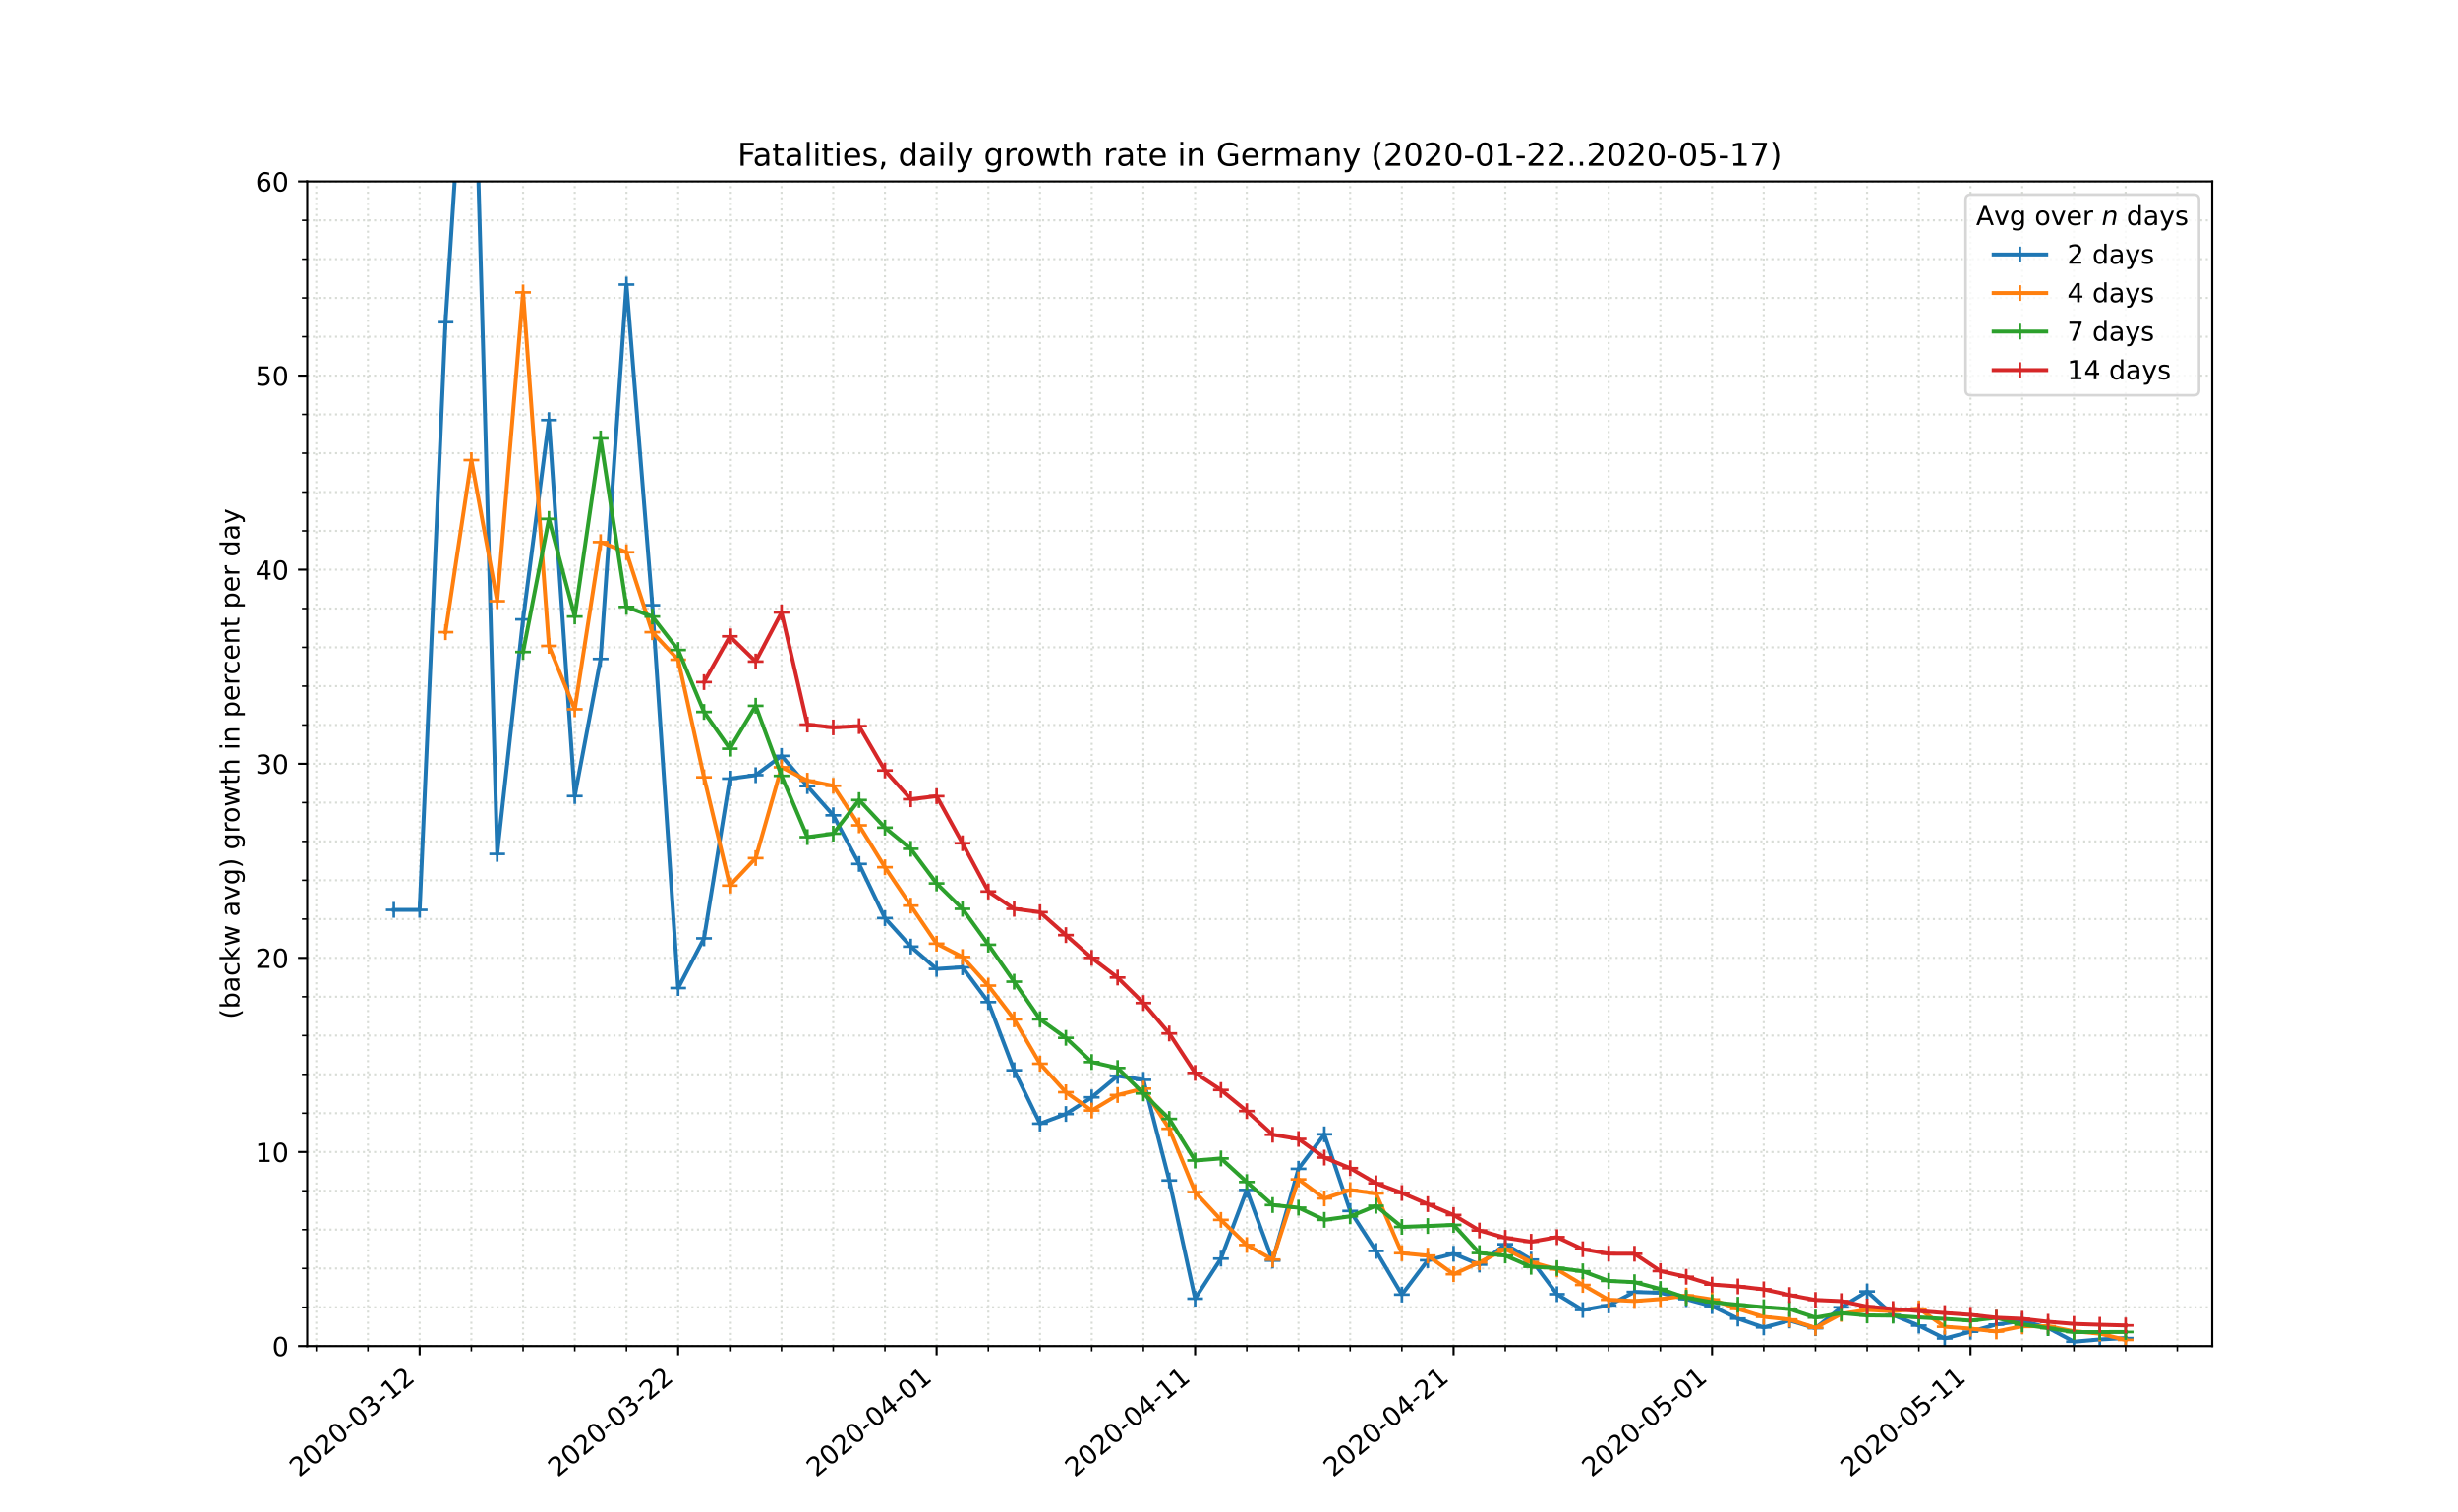 <?xml version="1.0" encoding="utf-8" standalone="no"?>
<!DOCTYPE svg PUBLIC "-//W3C//DTD SVG 1.1//EN"
  "http://www.w3.org/Graphics/SVG/1.1/DTD/svg11.dtd">
<!-- Created with matplotlib (https://matplotlib.org/) -->
<svg height="576pt" version="1.1" viewBox="0 0 936 576" width="936pt" xmlns="http://www.w3.org/2000/svg" xmlns:xlink="http://www.w3.org/1999/xlink">
 <defs>
  <style type="text/css">
*{stroke-linecap:butt;stroke-linejoin:round;}
  </style>
 </defs>
 <g id="figure_1">
  <g id="patch_1">
   <path d="M 0 576 
L 936 576 
L 936 0 
L 0 0 
z
" style="fill:#ffffff;"/>
  </g>
  <g id="axes_1">
   <g id="patch_2">
    <path d="M 117 512.64 
L 842.4 512.64 
L 842.4 69.12 
L 117 69.12 
z
" style="fill:#ffffff;"/>
   </g>
   <g id="matplotlib.axis_1">
    <g id="xtick_1">
     <g id="line2d_1">
      <path clip-path="url(#p3950581c44)" d="M 159.815 512.64 
L 159.815 69.12 
" style="fill:none;stroke:#d8dcd6;stroke-dasharray:0.8,1.32;stroke-dashoffset:0;stroke-width:0.8;"/>
     </g>
     <g id="line2d_2">
      <defs>
       <path d="M 0 0 
L 0 3.5 
" id="m27d21ebb51" style="stroke:#000000;stroke-width:0.8;"/>
      </defs>
      <g>
       <use style="stroke:#000000;stroke-width:0.8;" x="159.815" xlink:href="#m27d21ebb51" y="512.64"/>
      </g>
     </g>
     <g id="text_1">
      <!-- 2020-03-12 -->
      <defs>
       <path d="M 19.188 8.297 
L 53.609 8.297 
L 53.609 0 
L 7.328 0 
L 7.328 8.297 
Q 12.938 14.109 22.625 23.891 
Q 32.328 33.688 34.812 36.531 
Q 39.547 41.844 41.422 45.531 
Q 43.312 49.219 43.312 52.781 
Q 43.312 58.594 39.234 62.25 
Q 35.156 65.922 28.609 65.922 
Q 23.969 65.922 18.812 64.312 
Q 13.672 62.703 7.812 59.422 
L 7.812 69.391 
Q 13.766 71.781 18.938 73 
Q 24.125 74.219 28.422 74.219 
Q 39.75 74.219 46.484 68.547 
Q 53.219 62.891 53.219 53.422 
Q 53.219 48.922 51.531 44.891 
Q 49.859 40.875 45.406 35.406 
Q 44.188 33.984 37.641 27.219 
Q 31.109 20.453 19.188 8.297 
z
" id="DejaVuSans-50"/>
       <path d="M 31.781 66.406 
Q 24.172 66.406 20.328 58.906 
Q 16.5 51.422 16.5 36.375 
Q 16.5 21.391 20.328 13.891 
Q 24.172 6.391 31.781 6.391 
Q 39.453 6.391 43.281 13.891 
Q 47.125 21.391 47.125 36.375 
Q 47.125 51.422 43.281 58.906 
Q 39.453 66.406 31.781 66.406 
z
M 31.781 74.219 
Q 44.047 74.219 50.516 64.516 
Q 56.984 54.828 56.984 36.375 
Q 56.984 17.969 50.516 8.266 
Q 44.047 -1.422 31.781 -1.422 
Q 19.531 -1.422 13.062 8.266 
Q 6.594 17.969 6.594 36.375 
Q 6.594 54.828 13.062 64.516 
Q 19.531 74.219 31.781 74.219 
z
" id="DejaVuSans-48"/>
       <path d="M 4.891 31.391 
L 31.203 31.391 
L 31.203 23.391 
L 4.891 23.391 
z
" id="DejaVuSans-45"/>
       <path d="M 40.578 39.312 
Q 47.656 37.797 51.625 33 
Q 55.609 28.219 55.609 21.188 
Q 55.609 10.406 48.188 4.484 
Q 40.766 -1.422 27.094 -1.422 
Q 22.516 -1.422 17.656 -0.516 
Q 12.797 0.391 7.625 2.203 
L 7.625 11.719 
Q 11.719 9.328 16.594 8.109 
Q 21.484 6.891 26.812 6.891 
Q 36.078 6.891 40.938 10.547 
Q 45.797 14.203 45.797 21.188 
Q 45.797 27.641 41.281 31.266 
Q 36.766 34.906 28.719 34.906 
L 20.219 34.906 
L 20.219 43.016 
L 29.109 43.016 
Q 36.375 43.016 40.234 45.922 
Q 44.094 48.828 44.094 54.297 
Q 44.094 59.906 40.109 62.906 
Q 36.141 65.922 28.719 65.922 
Q 24.656 65.922 20.016 65.031 
Q 15.375 64.156 9.812 62.312 
L 9.812 71.094 
Q 15.438 72.656 20.344 73.438 
Q 25.25 74.219 29.594 74.219 
Q 40.828 74.219 47.359 69.109 
Q 53.906 64.016 53.906 55.328 
Q 53.906 49.266 50.438 45.094 
Q 46.969 40.922 40.578 39.312 
z
" id="DejaVuSans-51"/>
       <path d="M 12.406 8.297 
L 28.516 8.297 
L 28.516 63.922 
L 10.984 60.406 
L 10.984 69.391 
L 28.422 72.906 
L 38.281 72.906 
L 38.281 8.297 
L 54.391 8.297 
L 54.391 0 
L 12.406 0 
z
" id="DejaVuSans-49"/>
      </defs>
      <g transform="translate(113.959 562.817)rotate(-40)scale(0.1 -0.1)">
       <use xlink:href="#DejaVuSans-50"/>
       <use x="63.623" xlink:href="#DejaVuSans-48"/>
       <use x="127.246" xlink:href="#DejaVuSans-50"/>
       <use x="190.869" xlink:href="#DejaVuSans-48"/>
       <use x="254.492" xlink:href="#DejaVuSans-45"/>
       <use x="290.576" xlink:href="#DejaVuSans-48"/>
       <use x="354.199" xlink:href="#DejaVuSans-51"/>
       <use x="417.822" xlink:href="#DejaVuSans-45"/>
       <use x="453.906" xlink:href="#DejaVuSans-49"/>
       <use x="517.529" xlink:href="#DejaVuSans-50"/>
      </g>
     </g>
    </g>
    <g id="xtick_2">
     <g id="line2d_3">
      <path clip-path="url(#p3950581c44)" d="M 258.241 512.64 
L 258.241 69.12 
" style="fill:none;stroke:#d8dcd6;stroke-dasharray:0.8,1.32;stroke-dashoffset:0;stroke-width:0.8;"/>
     </g>
     <g id="line2d_4">
      <g>
       <use style="stroke:#000000;stroke-width:0.8;" x="258.241" xlink:href="#m27d21ebb51" y="512.64"/>
      </g>
     </g>
     <g id="text_2">
      <!-- 2020-03-22 -->
      <g transform="translate(212.385 562.817)rotate(-40)scale(0.1 -0.1)">
       <use xlink:href="#DejaVuSans-50"/>
       <use x="63.623" xlink:href="#DejaVuSans-48"/>
       <use x="127.246" xlink:href="#DejaVuSans-50"/>
       <use x="190.869" xlink:href="#DejaVuSans-48"/>
       <use x="254.492" xlink:href="#DejaVuSans-45"/>
       <use x="290.576" xlink:href="#DejaVuSans-48"/>
       <use x="354.199" xlink:href="#DejaVuSans-51"/>
       <use x="417.822" xlink:href="#DejaVuSans-45"/>
       <use x="453.906" xlink:href="#DejaVuSans-50"/>
       <use x="517.529" xlink:href="#DejaVuSans-50"/>
      </g>
     </g>
    </g>
    <g id="xtick_3">
     <g id="line2d_5">
      <path clip-path="url(#p3950581c44)" d="M 356.667 512.64 
L 356.667 69.12 
" style="fill:none;stroke:#d8dcd6;stroke-dasharray:0.8,1.32;stroke-dashoffset:0;stroke-width:0.8;"/>
     </g>
     <g id="line2d_6">
      <g>
       <use style="stroke:#000000;stroke-width:0.8;" x="356.667" xlink:href="#m27d21ebb51" y="512.64"/>
      </g>
     </g>
     <g id="text_3">
      <!-- 2020-04-01 -->
      <defs>
       <path d="M 37.797 64.312 
L 12.891 25.391 
L 37.797 25.391 
z
M 35.203 72.906 
L 47.609 72.906 
L 47.609 25.391 
L 58.016 25.391 
L 58.016 17.188 
L 47.609 17.188 
L 47.609 0 
L 37.797 0 
L 37.797 17.188 
L 4.891 17.188 
L 4.891 26.703 
z
" id="DejaVuSans-52"/>
      </defs>
      <g transform="translate(310.811 562.817)rotate(-40)scale(0.1 -0.1)">
       <use xlink:href="#DejaVuSans-50"/>
       <use x="63.623" xlink:href="#DejaVuSans-48"/>
       <use x="127.246" xlink:href="#DejaVuSans-50"/>
       <use x="190.869" xlink:href="#DejaVuSans-48"/>
       <use x="254.492" xlink:href="#DejaVuSans-45"/>
       <use x="290.576" xlink:href="#DejaVuSans-48"/>
       <use x="354.199" xlink:href="#DejaVuSans-52"/>
       <use x="417.822" xlink:href="#DejaVuSans-45"/>
       <use x="453.906" xlink:href="#DejaVuSans-48"/>
       <use x="517.529" xlink:href="#DejaVuSans-49"/>
      </g>
     </g>
    </g>
    <g id="xtick_4">
     <g id="line2d_7">
      <path clip-path="url(#p3950581c44)" d="M 455.093 512.64 
L 455.093 69.12 
" style="fill:none;stroke:#d8dcd6;stroke-dasharray:0.8,1.32;stroke-dashoffset:0;stroke-width:0.8;"/>
     </g>
     <g id="line2d_8">
      <g>
       <use style="stroke:#000000;stroke-width:0.8;" x="455.093" xlink:href="#m27d21ebb51" y="512.64"/>
      </g>
     </g>
     <g id="text_4">
      <!-- 2020-04-11 -->
      <g transform="translate(409.238 562.817)rotate(-40)scale(0.1 -0.1)">
       <use xlink:href="#DejaVuSans-50"/>
       <use x="63.623" xlink:href="#DejaVuSans-48"/>
       <use x="127.246" xlink:href="#DejaVuSans-50"/>
       <use x="190.869" xlink:href="#DejaVuSans-48"/>
       <use x="254.492" xlink:href="#DejaVuSans-45"/>
       <use x="290.576" xlink:href="#DejaVuSans-48"/>
       <use x="354.199" xlink:href="#DejaVuSans-52"/>
       <use x="417.822" xlink:href="#DejaVuSans-45"/>
       <use x="453.906" xlink:href="#DejaVuSans-49"/>
       <use x="517.529" xlink:href="#DejaVuSans-49"/>
      </g>
     </g>
    </g>
    <g id="xtick_5">
     <g id="line2d_9">
      <path clip-path="url(#p3950581c44)" d="M 553.52 512.64 
L 553.52 69.12 
" style="fill:none;stroke:#d8dcd6;stroke-dasharray:0.8,1.32;stroke-dashoffset:0;stroke-width:0.8;"/>
     </g>
     <g id="line2d_10">
      <g>
       <use style="stroke:#000000;stroke-width:0.8;" x="553.52" xlink:href="#m27d21ebb51" y="512.64"/>
      </g>
     </g>
     <g id="text_5">
      <!-- 2020-04-21 -->
      <g transform="translate(507.664 562.817)rotate(-40)scale(0.1 -0.1)">
       <use xlink:href="#DejaVuSans-50"/>
       <use x="63.623" xlink:href="#DejaVuSans-48"/>
       <use x="127.246" xlink:href="#DejaVuSans-50"/>
       <use x="190.869" xlink:href="#DejaVuSans-48"/>
       <use x="254.492" xlink:href="#DejaVuSans-45"/>
       <use x="290.576" xlink:href="#DejaVuSans-48"/>
       <use x="354.199" xlink:href="#DejaVuSans-52"/>
       <use x="417.822" xlink:href="#DejaVuSans-45"/>
       <use x="453.906" xlink:href="#DejaVuSans-50"/>
       <use x="517.529" xlink:href="#DejaVuSans-49"/>
      </g>
     </g>
    </g>
    <g id="xtick_6">
     <g id="line2d_11">
      <path clip-path="url(#p3950581c44)" d="M 651.946 512.64 
L 651.946 69.12 
" style="fill:none;stroke:#d8dcd6;stroke-dasharray:0.8,1.32;stroke-dashoffset:0;stroke-width:0.8;"/>
     </g>
     <g id="line2d_12">
      <g>
       <use style="stroke:#000000;stroke-width:0.8;" x="651.946" xlink:href="#m27d21ebb51" y="512.64"/>
      </g>
     </g>
     <g id="text_6">
      <!-- 2020-05-01 -->
      <defs>
       <path d="M 10.797 72.906 
L 49.516 72.906 
L 49.516 64.594 
L 19.828 64.594 
L 19.828 46.734 
Q 21.969 47.469 24.109 47.828 
Q 26.266 48.188 28.422 48.188 
Q 40.625 48.188 47.75 41.5 
Q 54.891 34.812 54.891 23.391 
Q 54.891 11.625 47.562 5.094 
Q 40.234 -1.422 26.906 -1.422 
Q 22.312 -1.422 17.547 -0.641 
Q 12.797 0.141 7.719 1.703 
L 7.719 11.625 
Q 12.109 9.234 16.797 8.062 
Q 21.484 6.891 26.703 6.891 
Q 35.156 6.891 40.078 11.328 
Q 45.016 15.766 45.016 23.391 
Q 45.016 31 40.078 35.438 
Q 35.156 39.891 26.703 39.891 
Q 22.75 39.891 18.812 39.016 
Q 14.891 38.141 10.797 36.281 
z
" id="DejaVuSans-53"/>
      </defs>
      <g transform="translate(606.09 562.817)rotate(-40)scale(0.1 -0.1)">
       <use xlink:href="#DejaVuSans-50"/>
       <use x="63.623" xlink:href="#DejaVuSans-48"/>
       <use x="127.246" xlink:href="#DejaVuSans-50"/>
       <use x="190.869" xlink:href="#DejaVuSans-48"/>
       <use x="254.492" xlink:href="#DejaVuSans-45"/>
       <use x="290.576" xlink:href="#DejaVuSans-48"/>
       <use x="354.199" xlink:href="#DejaVuSans-53"/>
       <use x="417.822" xlink:href="#DejaVuSans-45"/>
       <use x="453.906" xlink:href="#DejaVuSans-48"/>
       <use x="517.529" xlink:href="#DejaVuSans-49"/>
      </g>
     </g>
    </g>
    <g id="xtick_7">
     <g id="line2d_13">
      <path clip-path="url(#p3950581c44)" d="M 750.372 512.64 
L 750.372 69.12 
" style="fill:none;stroke:#d8dcd6;stroke-dasharray:0.8,1.32;stroke-dashoffset:0;stroke-width:0.8;"/>
     </g>
     <g id="line2d_14">
      <g>
       <use style="stroke:#000000;stroke-width:0.8;" x="750.372" xlink:href="#m27d21ebb51" y="512.64"/>
      </g>
     </g>
     <g id="text_7">
      <!-- 2020-05-11 -->
      <g transform="translate(704.516 562.817)rotate(-40)scale(0.1 -0.1)">
       <use xlink:href="#DejaVuSans-50"/>
       <use x="63.623" xlink:href="#DejaVuSans-48"/>
       <use x="127.246" xlink:href="#DejaVuSans-50"/>
       <use x="190.869" xlink:href="#DejaVuSans-48"/>
       <use x="254.492" xlink:href="#DejaVuSans-45"/>
       <use x="290.576" xlink:href="#DejaVuSans-48"/>
       <use x="354.199" xlink:href="#DejaVuSans-53"/>
       <use x="417.822" xlink:href="#DejaVuSans-45"/>
       <use x="453.906" xlink:href="#DejaVuSans-49"/>
       <use x="517.529" xlink:href="#DejaVuSans-49"/>
      </g>
     </g>
    </g>
    <g id="xtick_8">
     <g id="line2d_15">
      <path clip-path="url(#p3950581c44)" d="M 120.445 512.64 
L 120.445 69.12 
" style="fill:none;stroke:#d8dcd6;stroke-dasharray:0.8,1.32;stroke-dashoffset:0;stroke-width:0.8;"/>
     </g>
     <g id="line2d_16">
      <defs>
       <path d="M 0 0 
L 0 2 
" id="m479648eace" style="stroke:#000000;stroke-width:0.6;"/>
      </defs>
      <g>
       <use style="stroke:#000000;stroke-width:0.6;" x="120.445" xlink:href="#m479648eace" y="512.64"/>
      </g>
     </g>
    </g>
    <g id="xtick_9">
     <g id="line2d_17">
      <path clip-path="url(#p3950581c44)" d="M 140.13 512.64 
L 140.13 69.12 
" style="fill:none;stroke:#d8dcd6;stroke-dasharray:0.8,1.32;stroke-dashoffset:0;stroke-width:0.8;"/>
     </g>
     <g id="line2d_18">
      <g>
       <use style="stroke:#000000;stroke-width:0.6;" x="140.13" xlink:href="#m479648eace" y="512.64"/>
      </g>
     </g>
    </g>
    <g id="xtick_10">
     <g id="line2d_19">
      <path clip-path="url(#p3950581c44)" d="M 179.501 512.64 
L 179.501 69.12 
" style="fill:none;stroke:#d8dcd6;stroke-dasharray:0.8,1.32;stroke-dashoffset:0;stroke-width:0.8;"/>
     </g>
     <g id="line2d_20">
      <g>
       <use style="stroke:#000000;stroke-width:0.6;" x="179.501" xlink:href="#m479648eace" y="512.64"/>
      </g>
     </g>
    </g>
    <g id="xtick_11">
     <g id="line2d_21">
      <path clip-path="url(#p3950581c44)" d="M 199.186 512.64 
L 199.186 69.12 
" style="fill:none;stroke:#d8dcd6;stroke-dasharray:0.8,1.32;stroke-dashoffset:0;stroke-width:0.8;"/>
     </g>
     <g id="line2d_22">
      <g>
       <use style="stroke:#000000;stroke-width:0.6;" x="199.186" xlink:href="#m479648eace" y="512.64"/>
      </g>
     </g>
    </g>
    <g id="xtick_12">
     <g id="line2d_23">
      <path clip-path="url(#p3950581c44)" d="M 218.871 512.64 
L 218.871 69.12 
" style="fill:none;stroke:#d8dcd6;stroke-dasharray:0.8,1.32;stroke-dashoffset:0;stroke-width:0.8;"/>
     </g>
     <g id="line2d_24">
      <g>
       <use style="stroke:#000000;stroke-width:0.6;" x="218.871" xlink:href="#m479648eace" y="512.64"/>
      </g>
     </g>
    </g>
    <g id="xtick_13">
     <g id="line2d_25">
      <path clip-path="url(#p3950581c44)" d="M 238.556 512.64 
L 238.556 69.12 
" style="fill:none;stroke:#d8dcd6;stroke-dasharray:0.8,1.32;stroke-dashoffset:0;stroke-width:0.8;"/>
     </g>
     <g id="line2d_26">
      <g>
       <use style="stroke:#000000;stroke-width:0.6;" x="238.556" xlink:href="#m479648eace" y="512.64"/>
      </g>
     </g>
    </g>
    <g id="xtick_14">
     <g id="line2d_27">
      <path clip-path="url(#p3950581c44)" d="M 277.927 512.64 
L 277.927 69.12 
" style="fill:none;stroke:#d8dcd6;stroke-dasharray:0.8,1.32;stroke-dashoffset:0;stroke-width:0.8;"/>
     </g>
     <g id="line2d_28">
      <g>
       <use style="stroke:#000000;stroke-width:0.6;" x="277.927" xlink:href="#m479648eace" y="512.64"/>
      </g>
     </g>
    </g>
    <g id="xtick_15">
     <g id="line2d_29">
      <path clip-path="url(#p3950581c44)" d="M 297.612 512.64 
L 297.612 69.12 
" style="fill:none;stroke:#d8dcd6;stroke-dasharray:0.8,1.32;stroke-dashoffset:0;stroke-width:0.8;"/>
     </g>
     <g id="line2d_30">
      <g>
       <use style="stroke:#000000;stroke-width:0.6;" x="297.612" xlink:href="#m479648eace" y="512.64"/>
      </g>
     </g>
    </g>
    <g id="xtick_16">
     <g id="line2d_31">
      <path clip-path="url(#p3950581c44)" d="M 317.297 512.64 
L 317.297 69.12 
" style="fill:none;stroke:#d8dcd6;stroke-dasharray:0.8,1.32;stroke-dashoffset:0;stroke-width:0.8;"/>
     </g>
     <g id="line2d_32">
      <g>
       <use style="stroke:#000000;stroke-width:0.6;" x="317.297" xlink:href="#m479648eace" y="512.64"/>
      </g>
     </g>
    </g>
    <g id="xtick_17">
     <g id="line2d_33">
      <path clip-path="url(#p3950581c44)" d="M 336.982 512.64 
L 336.982 69.12 
" style="fill:none;stroke:#d8dcd6;stroke-dasharray:0.8,1.32;stroke-dashoffset:0;stroke-width:0.8;"/>
     </g>
     <g id="line2d_34">
      <g>
       <use style="stroke:#000000;stroke-width:0.6;" x="336.982" xlink:href="#m479648eace" y="512.64"/>
      </g>
     </g>
    </g>
    <g id="xtick_18">
     <g id="line2d_35">
      <path clip-path="url(#p3950581c44)" d="M 376.353 512.64 
L 376.353 69.12 
" style="fill:none;stroke:#d8dcd6;stroke-dasharray:0.8,1.32;stroke-dashoffset:0;stroke-width:0.8;"/>
     </g>
     <g id="line2d_36">
      <g>
       <use style="stroke:#000000;stroke-width:0.6;" x="376.353" xlink:href="#m479648eace" y="512.64"/>
      </g>
     </g>
    </g>
    <g id="xtick_19">
     <g id="line2d_37">
      <path clip-path="url(#p3950581c44)" d="M 396.038 512.64 
L 396.038 69.12 
" style="fill:none;stroke:#d8dcd6;stroke-dasharray:0.8,1.32;stroke-dashoffset:0;stroke-width:0.8;"/>
     </g>
     <g id="line2d_38">
      <g>
       <use style="stroke:#000000;stroke-width:0.6;" x="396.038" xlink:href="#m479648eace" y="512.64"/>
      </g>
     </g>
    </g>
    <g id="xtick_20">
     <g id="line2d_39">
      <path clip-path="url(#p3950581c44)" d="M 415.723 512.64 
L 415.723 69.12 
" style="fill:none;stroke:#d8dcd6;stroke-dasharray:0.8,1.32;stroke-dashoffset:0;stroke-width:0.8;"/>
     </g>
     <g id="line2d_40">
      <g>
       <use style="stroke:#000000;stroke-width:0.6;" x="415.723" xlink:href="#m479648eace" y="512.64"/>
      </g>
     </g>
    </g>
    <g id="xtick_21">
     <g id="line2d_41">
      <path clip-path="url(#p3950581c44)" d="M 435.408 512.64 
L 435.408 69.12 
" style="fill:none;stroke:#d8dcd6;stroke-dasharray:0.8,1.32;stroke-dashoffset:0;stroke-width:0.8;"/>
     </g>
     <g id="line2d_42">
      <g>
       <use style="stroke:#000000;stroke-width:0.6;" x="435.408" xlink:href="#m479648eace" y="512.64"/>
      </g>
     </g>
    </g>
    <g id="xtick_22">
     <g id="line2d_43">
      <path clip-path="url(#p3950581c44)" d="M 474.779 512.64 
L 474.779 69.12 
" style="fill:none;stroke:#d8dcd6;stroke-dasharray:0.8,1.32;stroke-dashoffset:0;stroke-width:0.8;"/>
     </g>
     <g id="line2d_44">
      <g>
       <use style="stroke:#000000;stroke-width:0.6;" x="474.779" xlink:href="#m479648eace" y="512.64"/>
      </g>
     </g>
    </g>
    <g id="xtick_23">
     <g id="line2d_45">
      <path clip-path="url(#p3950581c44)" d="M 494.464 512.64 
L 494.464 69.12 
" style="fill:none;stroke:#d8dcd6;stroke-dasharray:0.8,1.32;stroke-dashoffset:0;stroke-width:0.8;"/>
     </g>
     <g id="line2d_46">
      <g>
       <use style="stroke:#000000;stroke-width:0.6;" x="494.464" xlink:href="#m479648eace" y="512.64"/>
      </g>
     </g>
    </g>
    <g id="xtick_24">
     <g id="line2d_47">
      <path clip-path="url(#p3950581c44)" d="M 514.149 512.64 
L 514.149 69.12 
" style="fill:none;stroke:#d8dcd6;stroke-dasharray:0.8,1.32;stroke-dashoffset:0;stroke-width:0.8;"/>
     </g>
     <g id="line2d_48">
      <g>
       <use style="stroke:#000000;stroke-width:0.6;" x="514.149" xlink:href="#m479648eace" y="512.64"/>
      </g>
     </g>
    </g>
    <g id="xtick_25">
     <g id="line2d_49">
      <path clip-path="url(#p3950581c44)" d="M 533.834 512.64 
L 533.834 69.12 
" style="fill:none;stroke:#d8dcd6;stroke-dasharray:0.8,1.32;stroke-dashoffset:0;stroke-width:0.8;"/>
     </g>
     <g id="line2d_50">
      <g>
       <use style="stroke:#000000;stroke-width:0.6;" x="533.834" xlink:href="#m479648eace" y="512.64"/>
      </g>
     </g>
    </g>
    <g id="xtick_26">
     <g id="line2d_51">
      <path clip-path="url(#p3950581c44)" d="M 573.205 512.64 
L 573.205 69.12 
" style="fill:none;stroke:#d8dcd6;stroke-dasharray:0.8,1.32;stroke-dashoffset:0;stroke-width:0.8;"/>
     </g>
     <g id="line2d_52">
      <g>
       <use style="stroke:#000000;stroke-width:0.6;" x="573.205" xlink:href="#m479648eace" y="512.64"/>
      </g>
     </g>
    </g>
    <g id="xtick_27">
     <g id="line2d_53">
      <path clip-path="url(#p3950581c44)" d="M 592.89 512.64 
L 592.89 69.12 
" style="fill:none;stroke:#d8dcd6;stroke-dasharray:0.8,1.32;stroke-dashoffset:0;stroke-width:0.8;"/>
     </g>
     <g id="line2d_54">
      <g>
       <use style="stroke:#000000;stroke-width:0.6;" x="592.89" xlink:href="#m479648eace" y="512.64"/>
      </g>
     </g>
    </g>
    <g id="xtick_28">
     <g id="line2d_55">
      <path clip-path="url(#p3950581c44)" d="M 612.575 512.64 
L 612.575 69.12 
" style="fill:none;stroke:#d8dcd6;stroke-dasharray:0.8,1.32;stroke-dashoffset:0;stroke-width:0.8;"/>
     </g>
     <g id="line2d_56">
      <g>
       <use style="stroke:#000000;stroke-width:0.6;" x="612.575" xlink:href="#m479648eace" y="512.64"/>
      </g>
     </g>
    </g>
    <g id="xtick_29">
     <g id="line2d_57">
      <path clip-path="url(#p3950581c44)" d="M 632.26 512.64 
L 632.26 69.12 
" style="fill:none;stroke:#d8dcd6;stroke-dasharray:0.8,1.32;stroke-dashoffset:0;stroke-width:0.8;"/>
     </g>
     <g id="line2d_58">
      <g>
       <use style="stroke:#000000;stroke-width:0.6;" x="632.26" xlink:href="#m479648eace" y="512.64"/>
      </g>
     </g>
    </g>
    <g id="xtick_30">
     <g id="line2d_59">
      <path clip-path="url(#p3950581c44)" d="M 671.631 512.64 
L 671.631 69.12 
" style="fill:none;stroke:#d8dcd6;stroke-dasharray:0.8,1.32;stroke-dashoffset:0;stroke-width:0.8;"/>
     </g>
     <g id="line2d_60">
      <g>
       <use style="stroke:#000000;stroke-width:0.6;" x="671.631" xlink:href="#m479648eace" y="512.64"/>
      </g>
     </g>
    </g>
    <g id="xtick_31">
     <g id="line2d_61">
      <path clip-path="url(#p3950581c44)" d="M 691.316 512.64 
L 691.316 69.12 
" style="fill:none;stroke:#d8dcd6;stroke-dasharray:0.8,1.32;stroke-dashoffset:0;stroke-width:0.8;"/>
     </g>
     <g id="line2d_62">
      <g>
       <use style="stroke:#000000;stroke-width:0.6;" x="691.316" xlink:href="#m479648eace" y="512.64"/>
      </g>
     </g>
    </g>
    <g id="xtick_32">
     <g id="line2d_63">
      <path clip-path="url(#p3950581c44)" d="M 711.001 512.64 
L 711.001 69.12 
" style="fill:none;stroke:#d8dcd6;stroke-dasharray:0.8,1.32;stroke-dashoffset:0;stroke-width:0.8;"/>
     </g>
     <g id="line2d_64">
      <g>
       <use style="stroke:#000000;stroke-width:0.6;" x="711.001" xlink:href="#m479648eace" y="512.64"/>
      </g>
     </g>
    </g>
    <g id="xtick_33">
     <g id="line2d_65">
      <path clip-path="url(#p3950581c44)" d="M 730.686 512.64 
L 730.686 69.12 
" style="fill:none;stroke:#d8dcd6;stroke-dasharray:0.8,1.32;stroke-dashoffset:0;stroke-width:0.8;"/>
     </g>
     <g id="line2d_66">
      <g>
       <use style="stroke:#000000;stroke-width:0.6;" x="730.686" xlink:href="#m479648eace" y="512.64"/>
      </g>
     </g>
    </g>
    <g id="xtick_34">
     <g id="line2d_67">
      <path clip-path="url(#p3950581c44)" d="M 770.057 512.64 
L 770.057 69.12 
" style="fill:none;stroke:#d8dcd6;stroke-dasharray:0.8,1.32;stroke-dashoffset:0;stroke-width:0.8;"/>
     </g>
     <g id="line2d_68">
      <g>
       <use style="stroke:#000000;stroke-width:0.6;" x="770.057" xlink:href="#m479648eace" y="512.64"/>
      </g>
     </g>
    </g>
    <g id="xtick_35">
     <g id="line2d_69">
      <path clip-path="url(#p3950581c44)" d="M 789.742 512.64 
L 789.742 69.12 
" style="fill:none;stroke:#d8dcd6;stroke-dasharray:0.8,1.32;stroke-dashoffset:0;stroke-width:0.8;"/>
     </g>
     <g id="line2d_70">
      <g>
       <use style="stroke:#000000;stroke-width:0.6;" x="789.742" xlink:href="#m479648eace" y="512.64"/>
      </g>
     </g>
    </g>
    <g id="xtick_36">
     <g id="line2d_71">
      <path clip-path="url(#p3950581c44)" d="M 809.427 512.64 
L 809.427 69.12 
" style="fill:none;stroke:#d8dcd6;stroke-dasharray:0.8,1.32;stroke-dashoffset:0;stroke-width:0.8;"/>
     </g>
     <g id="line2d_72">
      <g>
       <use style="stroke:#000000;stroke-width:0.6;" x="809.427" xlink:href="#m479648eace" y="512.64"/>
      </g>
     </g>
    </g>
    <g id="xtick_37">
     <g id="line2d_73">
      <path clip-path="url(#p3950581c44)" d="M 829.112 512.64 
L 829.112 69.12 
" style="fill:none;stroke:#d8dcd6;stroke-dasharray:0.8,1.32;stroke-dashoffset:0;stroke-width:0.8;"/>
     </g>
     <g id="line2d_74">
      <g>
       <use style="stroke:#000000;stroke-width:0.6;" x="829.112" xlink:href="#m479648eace" y="512.64"/>
      </g>
     </g>
    </g>
   </g>
   <g id="matplotlib.axis_2">
    <g id="ytick_1">
     <g id="line2d_75">
      <path clip-path="url(#p3950581c44)" d="M 117 512.64 
L 842.4 512.64 
" style="fill:none;stroke:#d8dcd6;stroke-dasharray:0.8,1.32;stroke-dashoffset:0;stroke-width:0.8;"/>
     </g>
     <g id="line2d_76">
      <defs>
       <path d="M 0 0 
L -3.5 0 
" id="mdf90989493" style="stroke:#000000;stroke-width:0.8;"/>
      </defs>
      <g>
       <use style="stroke:#000000;stroke-width:0.8;" x="117" xlink:href="#mdf90989493" y="512.64"/>
      </g>
     </g>
     <g id="text_8">
      <!-- 0 -->
      <g transform="translate(103.638 516.439)scale(0.1 -0.1)">
       <use xlink:href="#DejaVuSans-48"/>
      </g>
     </g>
    </g>
    <g id="ytick_2">
     <g id="line2d_77">
      <path clip-path="url(#p3950581c44)" d="M 117 438.72 
L 842.4 438.72 
" style="fill:none;stroke:#d8dcd6;stroke-dasharray:0.8,1.32;stroke-dashoffset:0;stroke-width:0.8;"/>
     </g>
     <g id="line2d_78">
      <g>
       <use style="stroke:#000000;stroke-width:0.8;" x="117" xlink:href="#mdf90989493" y="438.72"/>
      </g>
     </g>
     <g id="text_9">
      <!-- 10 -->
      <g transform="translate(97.275 442.519)scale(0.1 -0.1)">
       <use xlink:href="#DejaVuSans-49"/>
       <use x="63.623" xlink:href="#DejaVuSans-48"/>
      </g>
     </g>
    </g>
    <g id="ytick_3">
     <g id="line2d_79">
      <path clip-path="url(#p3950581c44)" d="M 117 364.8 
L 842.4 364.8 
" style="fill:none;stroke:#d8dcd6;stroke-dasharray:0.8,1.32;stroke-dashoffset:0;stroke-width:0.8;"/>
     </g>
     <g id="line2d_80">
      <g>
       <use style="stroke:#000000;stroke-width:0.8;" x="117" xlink:href="#mdf90989493" y="364.8"/>
      </g>
     </g>
     <g id="text_10">
      <!-- 20 -->
      <g transform="translate(97.275 368.599)scale(0.1 -0.1)">
       <use xlink:href="#DejaVuSans-50"/>
       <use x="63.623" xlink:href="#DejaVuSans-48"/>
      </g>
     </g>
    </g>
    <g id="ytick_4">
     <g id="line2d_81">
      <path clip-path="url(#p3950581c44)" d="M 117 290.88 
L 842.4 290.88 
" style="fill:none;stroke:#d8dcd6;stroke-dasharray:0.8,1.32;stroke-dashoffset:0;stroke-width:0.8;"/>
     </g>
     <g id="line2d_82">
      <g>
       <use style="stroke:#000000;stroke-width:0.8;" x="117" xlink:href="#mdf90989493" y="290.88"/>
      </g>
     </g>
     <g id="text_11">
      <!-- 30 -->
      <g transform="translate(97.275 294.679)scale(0.1 -0.1)">
       <use xlink:href="#DejaVuSans-51"/>
       <use x="63.623" xlink:href="#DejaVuSans-48"/>
      </g>
     </g>
    </g>
    <g id="ytick_5">
     <g id="line2d_83">
      <path clip-path="url(#p3950581c44)" d="M 117 216.96 
L 842.4 216.96 
" style="fill:none;stroke:#d8dcd6;stroke-dasharray:0.8,1.32;stroke-dashoffset:0;stroke-width:0.8;"/>
     </g>
     <g id="line2d_84">
      <g>
       <use style="stroke:#000000;stroke-width:0.8;" x="117" xlink:href="#mdf90989493" y="216.96"/>
      </g>
     </g>
     <g id="text_12">
      <!-- 40 -->
      <g transform="translate(97.275 220.759)scale(0.1 -0.1)">
       <use xlink:href="#DejaVuSans-52"/>
       <use x="63.623" xlink:href="#DejaVuSans-48"/>
      </g>
     </g>
    </g>
    <g id="ytick_6">
     <g id="line2d_85">
      <path clip-path="url(#p3950581c44)" d="M 117 143.04 
L 842.4 143.04 
" style="fill:none;stroke:#d8dcd6;stroke-dasharray:0.8,1.32;stroke-dashoffset:0;stroke-width:0.8;"/>
     </g>
     <g id="line2d_86">
      <g>
       <use style="stroke:#000000;stroke-width:0.8;" x="117" xlink:href="#mdf90989493" y="143.04"/>
      </g>
     </g>
     <g id="text_13">
      <!-- 50 -->
      <g transform="translate(97.275 146.839)scale(0.1 -0.1)">
       <use xlink:href="#DejaVuSans-53"/>
       <use x="63.623" xlink:href="#DejaVuSans-48"/>
      </g>
     </g>
    </g>
    <g id="ytick_7">
     <g id="line2d_87">
      <path clip-path="url(#p3950581c44)" d="M 117 69.12 
L 842.4 69.12 
" style="fill:none;stroke:#d8dcd6;stroke-dasharray:0.8,1.32;stroke-dashoffset:0;stroke-width:0.8;"/>
     </g>
     <g id="line2d_88">
      <g>
       <use style="stroke:#000000;stroke-width:0.8;" x="117" xlink:href="#mdf90989493" y="69.12"/>
      </g>
     </g>
     <g id="text_14">
      <!-- 60 -->
      <defs>
       <path d="M 33.016 40.375 
Q 26.375 40.375 22.484 35.828 
Q 18.609 31.297 18.609 23.391 
Q 18.609 15.531 22.484 10.953 
Q 26.375 6.391 33.016 6.391 
Q 39.656 6.391 43.531 10.953 
Q 47.406 15.531 47.406 23.391 
Q 47.406 31.297 43.531 35.828 
Q 39.656 40.375 33.016 40.375 
z
M 52.594 71.297 
L 52.594 62.312 
Q 48.875 64.062 45.094 64.984 
Q 41.312 65.922 37.594 65.922 
Q 27.828 65.922 22.672 59.328 
Q 17.531 52.734 16.797 39.406 
Q 19.672 43.656 24.016 45.922 
Q 28.375 48.188 33.594 48.188 
Q 44.578 48.188 50.953 41.516 
Q 57.328 34.859 57.328 23.391 
Q 57.328 12.156 50.688 5.359 
Q 44.047 -1.422 33.016 -1.422 
Q 20.359 -1.422 13.672 8.266 
Q 6.984 17.969 6.984 36.375 
Q 6.984 53.656 15.188 63.938 
Q 23.391 74.219 37.203 74.219 
Q 40.922 74.219 44.703 73.484 
Q 48.484 72.75 52.594 71.297 
z
" id="DejaVuSans-54"/>
      </defs>
      <g transform="translate(97.275 72.919)scale(0.1 -0.1)">
       <use xlink:href="#DejaVuSans-54"/>
       <use x="63.623" xlink:href="#DejaVuSans-48"/>
      </g>
     </g>
    </g>
    <g id="ytick_8">
     <g id="line2d_89">
      <path clip-path="url(#p3950581c44)" d="M 117 497.856 
L 842.4 497.856 
" style="fill:none;stroke:#d8dcd6;stroke-dasharray:0.8,1.32;stroke-dashoffset:0;stroke-width:0.8;"/>
     </g>
     <g id="line2d_90">
      <defs>
       <path d="M 0 0 
L -2 0 
" id="m89624c3155" style="stroke:#000000;stroke-width:0.6;"/>
      </defs>
      <g>
       <use style="stroke:#000000;stroke-width:0.6;" x="117" xlink:href="#m89624c3155" y="497.856"/>
      </g>
     </g>
    </g>
    <g id="ytick_9">
     <g id="line2d_91">
      <path clip-path="url(#p3950581c44)" d="M 117 483.072 
L 842.4 483.072 
" style="fill:none;stroke:#d8dcd6;stroke-dasharray:0.8,1.32;stroke-dashoffset:0;stroke-width:0.8;"/>
     </g>
     <g id="line2d_92">
      <g>
       <use style="stroke:#000000;stroke-width:0.6;" x="117" xlink:href="#m89624c3155" y="483.072"/>
      </g>
     </g>
    </g>
    <g id="ytick_10">
     <g id="line2d_93">
      <path clip-path="url(#p3950581c44)" d="M 117 468.288 
L 842.4 468.288 
" style="fill:none;stroke:#d8dcd6;stroke-dasharray:0.8,1.32;stroke-dashoffset:0;stroke-width:0.8;"/>
     </g>
     <g id="line2d_94">
      <g>
       <use style="stroke:#000000;stroke-width:0.6;" x="117" xlink:href="#m89624c3155" y="468.288"/>
      </g>
     </g>
    </g>
    <g id="ytick_11">
     <g id="line2d_95">
      <path clip-path="url(#p3950581c44)" d="M 117 453.504 
L 842.4 453.504 
" style="fill:none;stroke:#d8dcd6;stroke-dasharray:0.8,1.32;stroke-dashoffset:0;stroke-width:0.8;"/>
     </g>
     <g id="line2d_96">
      <g>
       <use style="stroke:#000000;stroke-width:0.6;" x="117" xlink:href="#m89624c3155" y="453.504"/>
      </g>
     </g>
    </g>
    <g id="ytick_12">
     <g id="line2d_97">
      <path clip-path="url(#p3950581c44)" d="M 117 423.936 
L 842.4 423.936 
" style="fill:none;stroke:#d8dcd6;stroke-dasharray:0.8,1.32;stroke-dashoffset:0;stroke-width:0.8;"/>
     </g>
     <g id="line2d_98">
      <g>
       <use style="stroke:#000000;stroke-width:0.6;" x="117" xlink:href="#m89624c3155" y="423.936"/>
      </g>
     </g>
    </g>
    <g id="ytick_13">
     <g id="line2d_99">
      <path clip-path="url(#p3950581c44)" d="M 117 409.152 
L 842.4 409.152 
" style="fill:none;stroke:#d8dcd6;stroke-dasharray:0.8,1.32;stroke-dashoffset:0;stroke-width:0.8;"/>
     </g>
     <g id="line2d_100">
      <g>
       <use style="stroke:#000000;stroke-width:0.6;" x="117" xlink:href="#m89624c3155" y="409.152"/>
      </g>
     </g>
    </g>
    <g id="ytick_14">
     <g id="line2d_101">
      <path clip-path="url(#p3950581c44)" d="M 117 394.368 
L 842.4 394.368 
" style="fill:none;stroke:#d8dcd6;stroke-dasharray:0.8,1.32;stroke-dashoffset:0;stroke-width:0.8;"/>
     </g>
     <g id="line2d_102">
      <g>
       <use style="stroke:#000000;stroke-width:0.6;" x="117" xlink:href="#m89624c3155" y="394.368"/>
      </g>
     </g>
    </g>
    <g id="ytick_15">
     <g id="line2d_103">
      <path clip-path="url(#p3950581c44)" d="M 117 379.584 
L 842.4 379.584 
" style="fill:none;stroke:#d8dcd6;stroke-dasharray:0.8,1.32;stroke-dashoffset:0;stroke-width:0.8;"/>
     </g>
     <g id="line2d_104">
      <g>
       <use style="stroke:#000000;stroke-width:0.6;" x="117" xlink:href="#m89624c3155" y="379.584"/>
      </g>
     </g>
    </g>
    <g id="ytick_16">
     <g id="line2d_105">
      <path clip-path="url(#p3950581c44)" d="M 117 350.016 
L 842.4 350.016 
" style="fill:none;stroke:#d8dcd6;stroke-dasharray:0.8,1.32;stroke-dashoffset:0;stroke-width:0.8;"/>
     </g>
     <g id="line2d_106">
      <g>
       <use style="stroke:#000000;stroke-width:0.6;" x="117" xlink:href="#m89624c3155" y="350.016"/>
      </g>
     </g>
    </g>
    <g id="ytick_17">
     <g id="line2d_107">
      <path clip-path="url(#p3950581c44)" d="M 117 335.232 
L 842.4 335.232 
" style="fill:none;stroke:#d8dcd6;stroke-dasharray:0.8,1.32;stroke-dashoffset:0;stroke-width:0.8;"/>
     </g>
     <g id="line2d_108">
      <g>
       <use style="stroke:#000000;stroke-width:0.6;" x="117" xlink:href="#m89624c3155" y="335.232"/>
      </g>
     </g>
    </g>
    <g id="ytick_18">
     <g id="line2d_109">
      <path clip-path="url(#p3950581c44)" d="M 117 320.448 
L 842.4 320.448 
" style="fill:none;stroke:#d8dcd6;stroke-dasharray:0.8,1.32;stroke-dashoffset:0;stroke-width:0.8;"/>
     </g>
     <g id="line2d_110">
      <g>
       <use style="stroke:#000000;stroke-width:0.6;" x="117" xlink:href="#m89624c3155" y="320.448"/>
      </g>
     </g>
    </g>
    <g id="ytick_19">
     <g id="line2d_111">
      <path clip-path="url(#p3950581c44)" d="M 117 305.664 
L 842.4 305.664 
" style="fill:none;stroke:#d8dcd6;stroke-dasharray:0.8,1.32;stroke-dashoffset:0;stroke-width:0.8;"/>
     </g>
     <g id="line2d_112">
      <g>
       <use style="stroke:#000000;stroke-width:0.6;" x="117" xlink:href="#m89624c3155" y="305.664"/>
      </g>
     </g>
    </g>
    <g id="ytick_20">
     <g id="line2d_113">
      <path clip-path="url(#p3950581c44)" d="M 117 276.096 
L 842.4 276.096 
" style="fill:none;stroke:#d8dcd6;stroke-dasharray:0.8,1.32;stroke-dashoffset:0;stroke-width:0.8;"/>
     </g>
     <g id="line2d_114">
      <g>
       <use style="stroke:#000000;stroke-width:0.6;" x="117" xlink:href="#m89624c3155" y="276.096"/>
      </g>
     </g>
    </g>
    <g id="ytick_21">
     <g id="line2d_115">
      <path clip-path="url(#p3950581c44)" d="M 117 261.312 
L 842.4 261.312 
" style="fill:none;stroke:#d8dcd6;stroke-dasharray:0.8,1.32;stroke-dashoffset:0;stroke-width:0.8;"/>
     </g>
     <g id="line2d_116">
      <g>
       <use style="stroke:#000000;stroke-width:0.6;" x="117" xlink:href="#m89624c3155" y="261.312"/>
      </g>
     </g>
    </g>
    <g id="ytick_22">
     <g id="line2d_117">
      <path clip-path="url(#p3950581c44)" d="M 117 246.528 
L 842.4 246.528 
" style="fill:none;stroke:#d8dcd6;stroke-dasharray:0.8,1.32;stroke-dashoffset:0;stroke-width:0.8;"/>
     </g>
     <g id="line2d_118">
      <g>
       <use style="stroke:#000000;stroke-width:0.6;" x="117" xlink:href="#m89624c3155" y="246.528"/>
      </g>
     </g>
    </g>
    <g id="ytick_23">
     <g id="line2d_119">
      <path clip-path="url(#p3950581c44)" d="M 117 231.744 
L 842.4 231.744 
" style="fill:none;stroke:#d8dcd6;stroke-dasharray:0.8,1.32;stroke-dashoffset:0;stroke-width:0.8;"/>
     </g>
     <g id="line2d_120">
      <g>
       <use style="stroke:#000000;stroke-width:0.6;" x="117" xlink:href="#m89624c3155" y="231.744"/>
      </g>
     </g>
    </g>
    <g id="ytick_24">
     <g id="line2d_121">
      <path clip-path="url(#p3950581c44)" d="M 117 202.176 
L 842.4 202.176 
" style="fill:none;stroke:#d8dcd6;stroke-dasharray:0.8,1.32;stroke-dashoffset:0;stroke-width:0.8;"/>
     </g>
     <g id="line2d_122">
      <g>
       <use style="stroke:#000000;stroke-width:0.6;" x="117" xlink:href="#m89624c3155" y="202.176"/>
      </g>
     </g>
    </g>
    <g id="ytick_25">
     <g id="line2d_123">
      <path clip-path="url(#p3950581c44)" d="M 117 187.392 
L 842.4 187.392 
" style="fill:none;stroke:#d8dcd6;stroke-dasharray:0.8,1.32;stroke-dashoffset:0;stroke-width:0.8;"/>
     </g>
     <g id="line2d_124">
      <g>
       <use style="stroke:#000000;stroke-width:0.6;" x="117" xlink:href="#m89624c3155" y="187.392"/>
      </g>
     </g>
    </g>
    <g id="ytick_26">
     <g id="line2d_125">
      <path clip-path="url(#p3950581c44)" d="M 117 172.608 
L 842.4 172.608 
" style="fill:none;stroke:#d8dcd6;stroke-dasharray:0.8,1.32;stroke-dashoffset:0;stroke-width:0.8;"/>
     </g>
     <g id="line2d_126">
      <g>
       <use style="stroke:#000000;stroke-width:0.6;" x="117" xlink:href="#m89624c3155" y="172.608"/>
      </g>
     </g>
    </g>
    <g id="ytick_27">
     <g id="line2d_127">
      <path clip-path="url(#p3950581c44)" d="M 117 157.824 
L 842.4 157.824 
" style="fill:none;stroke:#d8dcd6;stroke-dasharray:0.8,1.32;stroke-dashoffset:0;stroke-width:0.8;"/>
     </g>
     <g id="line2d_128">
      <g>
       <use style="stroke:#000000;stroke-width:0.6;" x="117" xlink:href="#m89624c3155" y="157.824"/>
      </g>
     </g>
    </g>
    <g id="ytick_28">
     <g id="line2d_129">
      <path clip-path="url(#p3950581c44)" d="M 117 128.256 
L 842.4 128.256 
" style="fill:none;stroke:#d8dcd6;stroke-dasharray:0.8,1.32;stroke-dashoffset:0;stroke-width:0.8;"/>
     </g>
     <g id="line2d_130">
      <g>
       <use style="stroke:#000000;stroke-width:0.6;" x="117" xlink:href="#m89624c3155" y="128.256"/>
      </g>
     </g>
    </g>
    <g id="ytick_29">
     <g id="line2d_131">
      <path clip-path="url(#p3950581c44)" d="M 117 113.472 
L 842.4 113.472 
" style="fill:none;stroke:#d8dcd6;stroke-dasharray:0.8,1.32;stroke-dashoffset:0;stroke-width:0.8;"/>
     </g>
     <g id="line2d_132">
      <g>
       <use style="stroke:#000000;stroke-width:0.6;" x="117" xlink:href="#m89624c3155" y="113.472"/>
      </g>
     </g>
    </g>
    <g id="ytick_30">
     <g id="line2d_133">
      <path clip-path="url(#p3950581c44)" d="M 117 98.688 
L 842.4 98.688 
" style="fill:none;stroke:#d8dcd6;stroke-dasharray:0.8,1.32;stroke-dashoffset:0;stroke-width:0.8;"/>
     </g>
     <g id="line2d_134">
      <g>
       <use style="stroke:#000000;stroke-width:0.6;" x="117" xlink:href="#m89624c3155" y="98.688"/>
      </g>
     </g>
    </g>
    <g id="ytick_31">
     <g id="line2d_135">
      <path clip-path="url(#p3950581c44)" d="M 117 83.904 
L 842.4 83.904 
" style="fill:none;stroke:#d8dcd6;stroke-dasharray:0.8,1.32;stroke-dashoffset:0;stroke-width:0.8;"/>
     </g>
     <g id="line2d_136">
      <g>
       <use style="stroke:#000000;stroke-width:0.6;" x="117" xlink:href="#m89624c3155" y="83.904"/>
      </g>
     </g>
    </g>
    <g id="text_15">
     <!-- (backw avg) growth in percent per day -->
     <defs>
      <path d="M 31 75.875 
Q 24.469 64.656 21.281 53.656 
Q 18.109 42.672 18.109 31.391 
Q 18.109 20.125 21.312 9.062 
Q 24.516 -2 31 -13.188 
L 23.188 -13.188 
Q 15.875 -1.703 12.234 9.375 
Q 8.594 20.453 8.594 31.391 
Q 8.594 42.281 12.203 53.312 
Q 15.828 64.359 23.188 75.875 
z
" id="DejaVuSans-40"/>
      <path d="M 48.688 27.297 
Q 48.688 37.203 44.609 42.844 
Q 40.531 48.484 33.406 48.484 
Q 26.266 48.484 22.188 42.844 
Q 18.109 37.203 18.109 27.297 
Q 18.109 17.391 22.188 11.75 
Q 26.266 6.109 33.406 6.109 
Q 40.531 6.109 44.609 11.75 
Q 48.688 17.391 48.688 27.297 
z
M 18.109 46.391 
Q 20.953 51.266 25.266 53.625 
Q 29.594 56 35.594 56 
Q 45.562 56 51.781 48.094 
Q 58.016 40.188 58.016 27.297 
Q 58.016 14.406 51.781 6.484 
Q 45.562 -1.422 35.594 -1.422 
Q 29.594 -1.422 25.266 0.953 
Q 20.953 3.328 18.109 8.203 
L 18.109 0 
L 9.078 0 
L 9.078 75.984 
L 18.109 75.984 
z
" id="DejaVuSans-98"/>
      <path d="M 34.281 27.484 
Q 23.391 27.484 19.188 25 
Q 14.984 22.516 14.984 16.5 
Q 14.984 11.719 18.141 8.906 
Q 21.297 6.109 26.703 6.109 
Q 34.188 6.109 38.703 11.406 
Q 43.219 16.703 43.219 25.484 
L 43.219 27.484 
z
M 52.203 31.203 
L 52.203 0 
L 43.219 0 
L 43.219 8.297 
Q 40.141 3.328 35.547 0.953 
Q 30.953 -1.422 24.312 -1.422 
Q 15.922 -1.422 10.953 3.297 
Q 6 8.016 6 15.922 
Q 6 25.141 12.172 29.828 
Q 18.359 34.516 30.609 34.516 
L 43.219 34.516 
L 43.219 35.406 
Q 43.219 41.609 39.141 45 
Q 35.062 48.391 27.688 48.391 
Q 23 48.391 18.547 47.266 
Q 14.109 46.141 10.016 43.891 
L 10.016 52.203 
Q 14.938 54.109 19.578 55.047 
Q 24.219 56 28.609 56 
Q 40.484 56 46.344 49.844 
Q 52.203 43.703 52.203 31.203 
z
" id="DejaVuSans-97"/>
      <path d="M 48.781 52.594 
L 48.781 44.188 
Q 44.969 46.297 41.141 47.344 
Q 37.312 48.391 33.406 48.391 
Q 24.656 48.391 19.812 42.844 
Q 14.984 37.312 14.984 27.297 
Q 14.984 17.281 19.812 11.734 
Q 24.656 6.203 33.406 6.203 
Q 37.312 6.203 41.141 7.25 
Q 44.969 8.297 48.781 10.406 
L 48.781 2.094 
Q 45.016 0.344 40.984 -0.531 
Q 36.969 -1.422 32.422 -1.422 
Q 20.062 -1.422 12.781 6.344 
Q 5.516 14.109 5.516 27.297 
Q 5.516 40.672 12.859 48.328 
Q 20.219 56 33.016 56 
Q 37.156 56 41.109 55.141 
Q 45.062 54.297 48.781 52.594 
z
" id="DejaVuSans-99"/>
      <path d="M 9.078 75.984 
L 18.109 75.984 
L 18.109 31.109 
L 44.922 54.688 
L 56.391 54.688 
L 27.391 29.109 
L 57.625 0 
L 45.906 0 
L 18.109 26.703 
L 18.109 0 
L 9.078 0 
z
" id="DejaVuSans-107"/>
      <path d="M 4.203 54.688 
L 13.188 54.688 
L 24.422 12.016 
L 35.594 54.688 
L 46.188 54.688 
L 57.422 12.016 
L 68.609 54.688 
L 77.594 54.688 
L 63.281 0 
L 52.688 0 
L 40.922 44.828 
L 29.109 0 
L 18.5 0 
z
" id="DejaVuSans-119"/>
      <path id="DejaVuSans-32"/>
      <path d="M 2.984 54.688 
L 12.5 54.688 
L 29.594 8.797 
L 46.688 54.688 
L 56.203 54.688 
L 35.688 0 
L 23.484 0 
z
" id="DejaVuSans-118"/>
      <path d="M 45.406 27.984 
Q 45.406 37.75 41.375 43.109 
Q 37.359 48.484 30.078 48.484 
Q 22.859 48.484 18.828 43.109 
Q 14.797 37.75 14.797 27.984 
Q 14.797 18.266 18.828 12.891 
Q 22.859 7.516 30.078 7.516 
Q 37.359 7.516 41.375 12.891 
Q 45.406 18.266 45.406 27.984 
z
M 54.391 6.781 
Q 54.391 -7.172 48.188 -13.984 
Q 42 -20.797 29.203 -20.797 
Q 24.469 -20.797 20.266 -20.094 
Q 16.062 -19.391 12.109 -17.922 
L 12.109 -9.188 
Q 16.062 -11.328 19.922 -12.344 
Q 23.781 -13.375 27.781 -13.375 
Q 36.625 -13.375 41.016 -8.766 
Q 45.406 -4.156 45.406 5.172 
L 45.406 9.625 
Q 42.625 4.781 38.281 2.391 
Q 33.938 0 27.875 0 
Q 17.828 0 11.672 7.656 
Q 5.516 15.328 5.516 27.984 
Q 5.516 40.672 11.672 48.328 
Q 17.828 56 27.875 56 
Q 33.938 56 38.281 53.609 
Q 42.625 51.219 45.406 46.391 
L 45.406 54.688 
L 54.391 54.688 
z
" id="DejaVuSans-103"/>
      <path d="M 8.016 75.875 
L 15.828 75.875 
Q 23.141 64.359 26.781 53.312 
Q 30.422 42.281 30.422 31.391 
Q 30.422 20.453 26.781 9.375 
Q 23.141 -1.703 15.828 -13.188 
L 8.016 -13.188 
Q 14.5 -2 17.703 9.062 
Q 20.906 20.125 20.906 31.391 
Q 20.906 42.672 17.703 53.656 
Q 14.5 64.656 8.016 75.875 
z
" id="DejaVuSans-41"/>
      <path d="M 41.109 46.297 
Q 39.594 47.172 37.812 47.578 
Q 36.031 48 33.891 48 
Q 26.266 48 22.188 43.047 
Q 18.109 38.094 18.109 28.812 
L 18.109 0 
L 9.078 0 
L 9.078 54.688 
L 18.109 54.688 
L 18.109 46.188 
Q 20.953 51.172 25.484 53.578 
Q 30.031 56 36.531 56 
Q 37.453 56 38.578 55.875 
Q 39.703 55.766 41.062 55.516 
z
" id="DejaVuSans-114"/>
      <path d="M 30.609 48.391 
Q 23.391 48.391 19.188 42.75 
Q 14.984 37.109 14.984 27.297 
Q 14.984 17.484 19.156 11.844 
Q 23.344 6.203 30.609 6.203 
Q 37.797 6.203 41.984 11.859 
Q 46.188 17.531 46.188 27.297 
Q 46.188 37.016 41.984 42.703 
Q 37.797 48.391 30.609 48.391 
z
M 30.609 56 
Q 42.328 56 49.016 48.375 
Q 55.719 40.766 55.719 27.297 
Q 55.719 13.875 49.016 6.219 
Q 42.328 -1.422 30.609 -1.422 
Q 18.844 -1.422 12.172 6.219 
Q 5.516 13.875 5.516 27.297 
Q 5.516 40.766 12.172 48.375 
Q 18.844 56 30.609 56 
z
" id="DejaVuSans-111"/>
      <path d="M 18.312 70.219 
L 18.312 54.688 
L 36.812 54.688 
L 36.812 47.703 
L 18.312 47.703 
L 18.312 18.016 
Q 18.312 11.328 20.141 9.422 
Q 21.969 7.516 27.594 7.516 
L 36.812 7.516 
L 36.812 0 
L 27.594 0 
Q 17.188 0 13.234 3.875 
Q 9.281 7.766 9.281 18.016 
L 9.281 47.703 
L 2.688 47.703 
L 2.688 54.688 
L 9.281 54.688 
L 9.281 70.219 
z
" id="DejaVuSans-116"/>
      <path d="M 54.891 33.016 
L 54.891 0 
L 45.906 0 
L 45.906 32.719 
Q 45.906 40.484 42.875 44.328 
Q 39.844 48.188 33.797 48.188 
Q 26.516 48.188 22.312 43.547 
Q 18.109 38.922 18.109 30.906 
L 18.109 0 
L 9.078 0 
L 9.078 75.984 
L 18.109 75.984 
L 18.109 46.188 
Q 21.344 51.125 25.703 53.562 
Q 30.078 56 35.797 56 
Q 45.219 56 50.047 50.172 
Q 54.891 44.344 54.891 33.016 
z
" id="DejaVuSans-104"/>
      <path d="M 9.422 54.688 
L 18.406 54.688 
L 18.406 0 
L 9.422 0 
z
M 9.422 75.984 
L 18.406 75.984 
L 18.406 64.594 
L 9.422 64.594 
z
" id="DejaVuSans-105"/>
      <path d="M 54.891 33.016 
L 54.891 0 
L 45.906 0 
L 45.906 32.719 
Q 45.906 40.484 42.875 44.328 
Q 39.844 48.188 33.797 48.188 
Q 26.516 48.188 22.312 43.547 
Q 18.109 38.922 18.109 30.906 
L 18.109 0 
L 9.078 0 
L 9.078 54.688 
L 18.109 54.688 
L 18.109 46.188 
Q 21.344 51.125 25.703 53.562 
Q 30.078 56 35.797 56 
Q 45.219 56 50.047 50.172 
Q 54.891 44.344 54.891 33.016 
z
" id="DejaVuSans-110"/>
      <path d="M 18.109 8.203 
L 18.109 -20.797 
L 9.078 -20.797 
L 9.078 54.688 
L 18.109 54.688 
L 18.109 46.391 
Q 20.953 51.266 25.266 53.625 
Q 29.594 56 35.594 56 
Q 45.562 56 51.781 48.094 
Q 58.016 40.188 58.016 27.297 
Q 58.016 14.406 51.781 6.484 
Q 45.562 -1.422 35.594 -1.422 
Q 29.594 -1.422 25.266 0.953 
Q 20.953 3.328 18.109 8.203 
z
M 48.688 27.297 
Q 48.688 37.203 44.609 42.844 
Q 40.531 48.484 33.406 48.484 
Q 26.266 48.484 22.188 42.844 
Q 18.109 37.203 18.109 27.297 
Q 18.109 17.391 22.188 11.75 
Q 26.266 6.109 33.406 6.109 
Q 40.531 6.109 44.609 11.75 
Q 48.688 17.391 48.688 27.297 
z
" id="DejaVuSans-112"/>
      <path d="M 56.203 29.594 
L 56.203 25.203 
L 14.891 25.203 
Q 15.484 15.922 20.484 11.062 
Q 25.484 6.203 34.422 6.203 
Q 39.594 6.203 44.453 7.469 
Q 49.312 8.734 54.109 11.281 
L 54.109 2.781 
Q 49.266 0.734 44.188 -0.344 
Q 39.109 -1.422 33.891 -1.422 
Q 20.797 -1.422 13.156 6.188 
Q 5.516 13.812 5.516 26.812 
Q 5.516 40.234 12.766 48.109 
Q 20.016 56 32.328 56 
Q 43.359 56 49.781 48.891 
Q 56.203 41.797 56.203 29.594 
z
M 47.219 32.234 
Q 47.125 39.594 43.094 43.984 
Q 39.062 48.391 32.422 48.391 
Q 24.906 48.391 20.391 44.141 
Q 15.875 39.891 15.188 32.172 
z
" id="DejaVuSans-101"/>
      <path d="M 45.406 46.391 
L 45.406 75.984 
L 54.391 75.984 
L 54.391 0 
L 45.406 0 
L 45.406 8.203 
Q 42.578 3.328 38.25 0.953 
Q 33.938 -1.422 27.875 -1.422 
Q 17.969 -1.422 11.734 6.484 
Q 5.516 14.406 5.516 27.297 
Q 5.516 40.188 11.734 48.094 
Q 17.969 56 27.875 56 
Q 33.938 56 38.25 53.625 
Q 42.578 51.266 45.406 46.391 
z
M 14.797 27.297 
Q 14.797 17.391 18.875 11.75 
Q 22.953 6.109 30.078 6.109 
Q 37.203 6.109 41.297 11.75 
Q 45.406 17.391 45.406 27.297 
Q 45.406 37.203 41.297 42.844 
Q 37.203 48.484 30.078 48.484 
Q 22.953 48.484 18.875 42.844 
Q 14.797 37.203 14.797 27.297 
z
" id="DejaVuSans-100"/>
      <path d="M 32.172 -5.078 
Q 28.375 -14.844 24.75 -17.812 
Q 21.141 -20.797 15.094 -20.797 
L 7.906 -20.797 
L 7.906 -13.281 
L 13.188 -13.281 
Q 16.891 -13.281 18.938 -11.516 
Q 21 -9.766 23.484 -3.219 
L 25.094 0.875 
L 2.984 54.688 
L 12.5 54.688 
L 29.594 11.922 
L 46.688 54.688 
L 56.203 54.688 
z
" id="DejaVuSans-121"/>
     </defs>
     <g transform="translate(91.195 388.09)rotate(-90)scale(0.1 -0.1)">
      <use xlink:href="#DejaVuSans-40"/>
      <use x="39.014" xlink:href="#DejaVuSans-98"/>
      <use x="102.49" xlink:href="#DejaVuSans-97"/>
      <use x="163.77" xlink:href="#DejaVuSans-99"/>
      <use x="218.75" xlink:href="#DejaVuSans-107"/>
      <use x="276.66" xlink:href="#DejaVuSans-119"/>
      <use x="358.447" xlink:href="#DejaVuSans-32"/>
      <use x="390.234" xlink:href="#DejaVuSans-97"/>
      <use x="451.514" xlink:href="#DejaVuSans-118"/>
      <use x="510.693" xlink:href="#DejaVuSans-103"/>
      <use x="574.17" xlink:href="#DejaVuSans-41"/>
      <use x="613.184" xlink:href="#DejaVuSans-32"/>
      <use x="644.971" xlink:href="#DejaVuSans-103"/>
      <use x="708.447" xlink:href="#DejaVuSans-114"/>
      <use x="747.311" xlink:href="#DejaVuSans-111"/>
      <use x="808.492" xlink:href="#DejaVuSans-119"/>
      <use x="890.279" xlink:href="#DejaVuSans-116"/>
      <use x="929.488" xlink:href="#DejaVuSans-104"/>
      <use x="992.867" xlink:href="#DejaVuSans-32"/>
      <use x="1024.654" xlink:href="#DejaVuSans-105"/>
      <use x="1052.438" xlink:href="#DejaVuSans-110"/>
      <use x="1115.816" xlink:href="#DejaVuSans-32"/>
      <use x="1147.604" xlink:href="#DejaVuSans-112"/>
      <use x="1211.08" xlink:href="#DejaVuSans-101"/>
      <use x="1272.604" xlink:href="#DejaVuSans-114"/>
      <use x="1311.467" xlink:href="#DejaVuSans-99"/>
      <use x="1366.447" xlink:href="#DejaVuSans-101"/>
      <use x="1427.971" xlink:href="#DejaVuSans-110"/>
      <use x="1491.35" xlink:href="#DejaVuSans-116"/>
      <use x="1530.559" xlink:href="#DejaVuSans-32"/>
      <use x="1562.346" xlink:href="#DejaVuSans-112"/>
      <use x="1625.822" xlink:href="#DejaVuSans-101"/>
      <use x="1687.346" xlink:href="#DejaVuSans-114"/>
      <use x="1728.459" xlink:href="#DejaVuSans-32"/>
      <use x="1760.246" xlink:href="#DejaVuSans-100"/>
      <use x="1823.723" xlink:href="#DejaVuSans-97"/>
      <use x="1885.002" xlink:href="#DejaVuSans-121"/>
     </g>
    </g>
   </g>
   <g id="line2d_137">
    <path clip-path="url(#p3950581c44)" d="M 149.973 346.509 
L 159.815 346.509 
L 169.658 122.693 
L 177.711 -1 
M 180.266 -1 
L 189.343 325.204 
L 199.186 235.907 
L 209.028 159.969 
L 218.871 303.167 
L 228.714 250.958 
L 238.556 108.382 
L 248.399 230.488 
L 258.241 376.275 
L 268.084 357.351 
L 277.927 296.522 
L 287.769 295.212 
L 297.612 287.861 
L 307.454 299.392 
L 317.297 310.492 
L 327.14 329.03 
L 336.982 349.65 
L 346.825 360.488 
L 356.667 369.012 
L 366.51 368.384 
L 376.353 381.632 
L 386.195 407.589 
L 396.038 427.921 
L 405.88 424.245 
L 415.723 417.91 
L 425.566 409.739 
L 435.408 411.244 
L 445.251 449.562 
L 455.093 494.572 
L 464.936 479.329 
L 474.779 453.163 
L 484.621 480.09 
L 494.464 445.135 
L 504.307 431.989 
L 514.149 461.187 
L 523.992 476.404 
L 533.834 493.027 
L 543.677 479.958 
L 553.52 477.452 
L 563.362 481.592 
L 573.205 473.856 
L 583.047 479.698 
L 592.89 492.883 
L 602.733 498.908 
L 612.575 497.143 
L 622.418 492.023 
L 632.26 492.345 
L 642.103 494.768 
L 651.946 497.423 
L 661.788 502.167 
L 671.631 505.541 
L 681.473 502.884 
L 691.316 505.835 
L 701.159 497.883 
L 711.001 491.844 
L 720.844 500.796 
L 730.686 504.831 
L 740.529 509.742 
L 750.372 507.177 
L 760.214 504.433 
L 770.057 503.053 
L 779.899 505.699 
L 789.742 510.949 
L 799.585 510.113 
L 809.427 509.604 
" style="fill:none;stroke:#1f77b4;stroke-linecap:square;stroke-width:1.5;"/>
    <defs>
     <path d="M -3 0 
L 3 0 
M 0 3 
L 0 -3 
" id="m0ff1bb33d9" style="stroke:#1f77b4;"/>
    </defs>
    <g clip-path="url(#p3950581c44)">
     <use style="fill:#1f77b4;stroke:#1f77b4;" x="149.973" xlink:href="#m0ff1bb33d9" y="346.509"/>
     <use style="fill:#1f77b4;stroke:#1f77b4;" x="159.815" xlink:href="#m0ff1bb33d9" y="346.509"/>
     <use style="fill:#1f77b4;stroke:#1f77b4;" x="169.658" xlink:href="#m0ff1bb33d9" y="122.693"/>
     <use style="fill:#1f77b4;stroke:#1f77b4;" x="177.711" xlink:href="#m0ff1bb33d9" y="-1"/>
     <use style="fill:#1f77b4;stroke:#1f77b4;" x="180.266" xlink:href="#m0ff1bb33d9" y="-1"/>
     <use style="fill:#1f77b4;stroke:#1f77b4;" x="189.343" xlink:href="#m0ff1bb33d9" y="325.204"/>
     <use style="fill:#1f77b4;stroke:#1f77b4;" x="199.186" xlink:href="#m0ff1bb33d9" y="235.907"/>
     <use style="fill:#1f77b4;stroke:#1f77b4;" x="209.028" xlink:href="#m0ff1bb33d9" y="159.969"/>
     <use style="fill:#1f77b4;stroke:#1f77b4;" x="218.871" xlink:href="#m0ff1bb33d9" y="303.167"/>
     <use style="fill:#1f77b4;stroke:#1f77b4;" x="228.714" xlink:href="#m0ff1bb33d9" y="250.958"/>
     <use style="fill:#1f77b4;stroke:#1f77b4;" x="238.556" xlink:href="#m0ff1bb33d9" y="108.382"/>
     <use style="fill:#1f77b4;stroke:#1f77b4;" x="248.399" xlink:href="#m0ff1bb33d9" y="230.488"/>
     <use style="fill:#1f77b4;stroke:#1f77b4;" x="258.241" xlink:href="#m0ff1bb33d9" y="376.275"/>
     <use style="fill:#1f77b4;stroke:#1f77b4;" x="268.084" xlink:href="#m0ff1bb33d9" y="357.351"/>
     <use style="fill:#1f77b4;stroke:#1f77b4;" x="277.927" xlink:href="#m0ff1bb33d9" y="296.522"/>
     <use style="fill:#1f77b4;stroke:#1f77b4;" x="287.769" xlink:href="#m0ff1bb33d9" y="295.212"/>
     <use style="fill:#1f77b4;stroke:#1f77b4;" x="297.612" xlink:href="#m0ff1bb33d9" y="287.861"/>
     <use style="fill:#1f77b4;stroke:#1f77b4;" x="307.454" xlink:href="#m0ff1bb33d9" y="299.392"/>
     <use style="fill:#1f77b4;stroke:#1f77b4;" x="317.297" xlink:href="#m0ff1bb33d9" y="310.492"/>
     <use style="fill:#1f77b4;stroke:#1f77b4;" x="327.14" xlink:href="#m0ff1bb33d9" y="329.03"/>
     <use style="fill:#1f77b4;stroke:#1f77b4;" x="336.982" xlink:href="#m0ff1bb33d9" y="349.65"/>
     <use style="fill:#1f77b4;stroke:#1f77b4;" x="346.825" xlink:href="#m0ff1bb33d9" y="360.488"/>
     <use style="fill:#1f77b4;stroke:#1f77b4;" x="356.667" xlink:href="#m0ff1bb33d9" y="369.012"/>
     <use style="fill:#1f77b4;stroke:#1f77b4;" x="366.51" xlink:href="#m0ff1bb33d9" y="368.384"/>
     <use style="fill:#1f77b4;stroke:#1f77b4;" x="376.353" xlink:href="#m0ff1bb33d9" y="381.632"/>
     <use style="fill:#1f77b4;stroke:#1f77b4;" x="386.195" xlink:href="#m0ff1bb33d9" y="407.589"/>
     <use style="fill:#1f77b4;stroke:#1f77b4;" x="396.038" xlink:href="#m0ff1bb33d9" y="427.921"/>
     <use style="fill:#1f77b4;stroke:#1f77b4;" x="405.88" xlink:href="#m0ff1bb33d9" y="424.245"/>
     <use style="fill:#1f77b4;stroke:#1f77b4;" x="415.723" xlink:href="#m0ff1bb33d9" y="417.91"/>
     <use style="fill:#1f77b4;stroke:#1f77b4;" x="425.566" xlink:href="#m0ff1bb33d9" y="409.739"/>
     <use style="fill:#1f77b4;stroke:#1f77b4;" x="435.408" xlink:href="#m0ff1bb33d9" y="411.244"/>
     <use style="fill:#1f77b4;stroke:#1f77b4;" x="445.251" xlink:href="#m0ff1bb33d9" y="449.562"/>
     <use style="fill:#1f77b4;stroke:#1f77b4;" x="455.093" xlink:href="#m0ff1bb33d9" y="494.572"/>
     <use style="fill:#1f77b4;stroke:#1f77b4;" x="464.936" xlink:href="#m0ff1bb33d9" y="479.329"/>
     <use style="fill:#1f77b4;stroke:#1f77b4;" x="474.779" xlink:href="#m0ff1bb33d9" y="453.163"/>
     <use style="fill:#1f77b4;stroke:#1f77b4;" x="484.621" xlink:href="#m0ff1bb33d9" y="480.09"/>
     <use style="fill:#1f77b4;stroke:#1f77b4;" x="494.464" xlink:href="#m0ff1bb33d9" y="445.135"/>
     <use style="fill:#1f77b4;stroke:#1f77b4;" x="504.307" xlink:href="#m0ff1bb33d9" y="431.989"/>
     <use style="fill:#1f77b4;stroke:#1f77b4;" x="514.149" xlink:href="#m0ff1bb33d9" y="461.187"/>
     <use style="fill:#1f77b4;stroke:#1f77b4;" x="523.992" xlink:href="#m0ff1bb33d9" y="476.404"/>
     <use style="fill:#1f77b4;stroke:#1f77b4;" x="533.834" xlink:href="#m0ff1bb33d9" y="493.027"/>
     <use style="fill:#1f77b4;stroke:#1f77b4;" x="543.677" xlink:href="#m0ff1bb33d9" y="479.958"/>
     <use style="fill:#1f77b4;stroke:#1f77b4;" x="553.52" xlink:href="#m0ff1bb33d9" y="477.452"/>
     <use style="fill:#1f77b4;stroke:#1f77b4;" x="563.362" xlink:href="#m0ff1bb33d9" y="481.592"/>
     <use style="fill:#1f77b4;stroke:#1f77b4;" x="573.205" xlink:href="#m0ff1bb33d9" y="473.856"/>
     <use style="fill:#1f77b4;stroke:#1f77b4;" x="583.047" xlink:href="#m0ff1bb33d9" y="479.698"/>
     <use style="fill:#1f77b4;stroke:#1f77b4;" x="592.89" xlink:href="#m0ff1bb33d9" y="492.883"/>
     <use style="fill:#1f77b4;stroke:#1f77b4;" x="602.733" xlink:href="#m0ff1bb33d9" y="498.908"/>
     <use style="fill:#1f77b4;stroke:#1f77b4;" x="612.575" xlink:href="#m0ff1bb33d9" y="497.143"/>
     <use style="fill:#1f77b4;stroke:#1f77b4;" x="622.418" xlink:href="#m0ff1bb33d9" y="492.023"/>
     <use style="fill:#1f77b4;stroke:#1f77b4;" x="632.26" xlink:href="#m0ff1bb33d9" y="492.345"/>
     <use style="fill:#1f77b4;stroke:#1f77b4;" x="642.103" xlink:href="#m0ff1bb33d9" y="494.768"/>
     <use style="fill:#1f77b4;stroke:#1f77b4;" x="651.946" xlink:href="#m0ff1bb33d9" y="497.423"/>
     <use style="fill:#1f77b4;stroke:#1f77b4;" x="661.788" xlink:href="#m0ff1bb33d9" y="502.167"/>
     <use style="fill:#1f77b4;stroke:#1f77b4;" x="671.631" xlink:href="#m0ff1bb33d9" y="505.541"/>
     <use style="fill:#1f77b4;stroke:#1f77b4;" x="681.473" xlink:href="#m0ff1bb33d9" y="502.884"/>
     <use style="fill:#1f77b4;stroke:#1f77b4;" x="691.316" xlink:href="#m0ff1bb33d9" y="505.835"/>
     <use style="fill:#1f77b4;stroke:#1f77b4;" x="701.159" xlink:href="#m0ff1bb33d9" y="497.883"/>
     <use style="fill:#1f77b4;stroke:#1f77b4;" x="711.001" xlink:href="#m0ff1bb33d9" y="491.844"/>
     <use style="fill:#1f77b4;stroke:#1f77b4;" x="720.844" xlink:href="#m0ff1bb33d9" y="500.796"/>
     <use style="fill:#1f77b4;stroke:#1f77b4;" x="730.686" xlink:href="#m0ff1bb33d9" y="504.831"/>
     <use style="fill:#1f77b4;stroke:#1f77b4;" x="740.529" xlink:href="#m0ff1bb33d9" y="509.742"/>
     <use style="fill:#1f77b4;stroke:#1f77b4;" x="750.372" xlink:href="#m0ff1bb33d9" y="507.177"/>
     <use style="fill:#1f77b4;stroke:#1f77b4;" x="760.214" xlink:href="#m0ff1bb33d9" y="504.433"/>
     <use style="fill:#1f77b4;stroke:#1f77b4;" x="770.057" xlink:href="#m0ff1bb33d9" y="503.053"/>
     <use style="fill:#1f77b4;stroke:#1f77b4;" x="779.899" xlink:href="#m0ff1bb33d9" y="505.699"/>
     <use style="fill:#1f77b4;stroke:#1f77b4;" x="789.742" xlink:href="#m0ff1bb33d9" y="510.949"/>
     <use style="fill:#1f77b4;stroke:#1f77b4;" x="799.585" xlink:href="#m0ff1bb33d9" y="510.113"/>
     <use style="fill:#1f77b4;stroke:#1f77b4;" x="809.427" xlink:href="#m0ff1bb33d9" y="509.604"/>
    </g>
   </g>
   <g id="line2d_138">
    <path clip-path="url(#p3950581c44)" d="M 169.658 240.775 
L 179.501 175.213 
L 189.343 228.948 
L 199.186 111.344 
L 209.028 245.974 
L 218.871 270.113 
L 228.714 206.453 
L 238.556 210.318 
L 248.399 240.775 
L 258.241 251.254 
L 268.084 296.022 
L 277.927 337.267 
L 287.769 326.803 
L 297.612 292.201 
L 307.454 297.304 
L 317.297 299.243 
L 327.14 314.328 
L 336.982 330.279 
L 346.825 344.895 
L 356.667 359.384 
L 366.51 364.445 
L 376.353 375.345 
L 386.195 388.209 
L 396.038 405.093 
L 405.88 415.959 
L 415.723 422.931 
L 425.566 417.024 
L 435.408 414.584 
L 445.251 429.892 
L 455.093 453.995 
L 464.936 464.586 
L 474.779 474.143 
L 484.621 479.71 
L 494.464 449.159 
L 504.307 456.403 
L 514.149 453.201 
L 523.992 454.506 
L 533.834 477.271 
L 543.677 478.183 
L 553.52 485.279 
L 563.362 480.776 
L 573.205 475.656 
L 583.047 480.646 
L 592.89 483.428 
L 602.733 489.363 
L 612.575 495.016 
L 622.418 495.473 
L 632.26 494.748 
L 642.103 493.397 
L 651.946 494.888 
L 661.788 498.477 
L 671.631 501.493 
L 681.473 502.525 
L 691.316 505.688 
L 701.159 500.387 
L 711.001 498.872 
L 720.844 499.341 
L 730.686 498.366 
L 740.529 505.282 
L 750.372 506.005 
L 760.214 507.092 
L 770.057 505.118 
L 779.899 505.066 
L 789.742 507.012 
L 799.585 507.909 
L 809.427 510.277 
" style="fill:none;stroke:#ff7f0e;stroke-linecap:square;stroke-width:1.5;"/>
    <defs>
     <path d="M -3 0 
L 3 0 
M 0 3 
L 0 -3 
" id="m2a32b5f692" style="stroke:#ff7f0e;"/>
    </defs>
    <g clip-path="url(#p3950581c44)">
     <use style="fill:#ff7f0e;stroke:#ff7f0e;" x="169.658" xlink:href="#m2a32b5f692" y="240.775"/>
     <use style="fill:#ff7f0e;stroke:#ff7f0e;" x="179.501" xlink:href="#m2a32b5f692" y="175.213"/>
     <use style="fill:#ff7f0e;stroke:#ff7f0e;" x="189.343" xlink:href="#m2a32b5f692" y="228.948"/>
     <use style="fill:#ff7f0e;stroke:#ff7f0e;" x="199.186" xlink:href="#m2a32b5f692" y="111.344"/>
     <use style="fill:#ff7f0e;stroke:#ff7f0e;" x="209.028" xlink:href="#m2a32b5f692" y="245.974"/>
     <use style="fill:#ff7f0e;stroke:#ff7f0e;" x="218.871" xlink:href="#m2a32b5f692" y="270.113"/>
     <use style="fill:#ff7f0e;stroke:#ff7f0e;" x="228.714" xlink:href="#m2a32b5f692" y="206.453"/>
     <use style="fill:#ff7f0e;stroke:#ff7f0e;" x="238.556" xlink:href="#m2a32b5f692" y="210.318"/>
     <use style="fill:#ff7f0e;stroke:#ff7f0e;" x="248.399" xlink:href="#m2a32b5f692" y="240.775"/>
     <use style="fill:#ff7f0e;stroke:#ff7f0e;" x="258.241" xlink:href="#m2a32b5f692" y="251.254"/>
     <use style="fill:#ff7f0e;stroke:#ff7f0e;" x="268.084" xlink:href="#m2a32b5f692" y="296.022"/>
     <use style="fill:#ff7f0e;stroke:#ff7f0e;" x="277.927" xlink:href="#m2a32b5f692" y="337.267"/>
     <use style="fill:#ff7f0e;stroke:#ff7f0e;" x="287.769" xlink:href="#m2a32b5f692" y="326.803"/>
     <use style="fill:#ff7f0e;stroke:#ff7f0e;" x="297.612" xlink:href="#m2a32b5f692" y="292.201"/>
     <use style="fill:#ff7f0e;stroke:#ff7f0e;" x="307.454" xlink:href="#m2a32b5f692" y="297.304"/>
     <use style="fill:#ff7f0e;stroke:#ff7f0e;" x="317.297" xlink:href="#m2a32b5f692" y="299.243"/>
     <use style="fill:#ff7f0e;stroke:#ff7f0e;" x="327.14" xlink:href="#m2a32b5f692" y="314.328"/>
     <use style="fill:#ff7f0e;stroke:#ff7f0e;" x="336.982" xlink:href="#m2a32b5f692" y="330.279"/>
     <use style="fill:#ff7f0e;stroke:#ff7f0e;" x="346.825" xlink:href="#m2a32b5f692" y="344.895"/>
     <use style="fill:#ff7f0e;stroke:#ff7f0e;" x="356.667" xlink:href="#m2a32b5f692" y="359.384"/>
     <use style="fill:#ff7f0e;stroke:#ff7f0e;" x="366.51" xlink:href="#m2a32b5f692" y="364.445"/>
     <use style="fill:#ff7f0e;stroke:#ff7f0e;" x="376.353" xlink:href="#m2a32b5f692" y="375.345"/>
     <use style="fill:#ff7f0e;stroke:#ff7f0e;" x="386.195" xlink:href="#m2a32b5f692" y="388.209"/>
     <use style="fill:#ff7f0e;stroke:#ff7f0e;" x="396.038" xlink:href="#m2a32b5f692" y="405.093"/>
     <use style="fill:#ff7f0e;stroke:#ff7f0e;" x="405.88" xlink:href="#m2a32b5f692" y="415.959"/>
     <use style="fill:#ff7f0e;stroke:#ff7f0e;" x="415.723" xlink:href="#m2a32b5f692" y="422.931"/>
     <use style="fill:#ff7f0e;stroke:#ff7f0e;" x="425.566" xlink:href="#m2a32b5f692" y="417.024"/>
     <use style="fill:#ff7f0e;stroke:#ff7f0e;" x="435.408" xlink:href="#m2a32b5f692" y="414.584"/>
     <use style="fill:#ff7f0e;stroke:#ff7f0e;" x="445.251" xlink:href="#m2a32b5f692" y="429.892"/>
     <use style="fill:#ff7f0e;stroke:#ff7f0e;" x="455.093" xlink:href="#m2a32b5f692" y="453.995"/>
     <use style="fill:#ff7f0e;stroke:#ff7f0e;" x="464.936" xlink:href="#m2a32b5f692" y="464.586"/>
     <use style="fill:#ff7f0e;stroke:#ff7f0e;" x="474.779" xlink:href="#m2a32b5f692" y="474.143"/>
     <use style="fill:#ff7f0e;stroke:#ff7f0e;" x="484.621" xlink:href="#m2a32b5f692" y="479.71"/>
     <use style="fill:#ff7f0e;stroke:#ff7f0e;" x="494.464" xlink:href="#m2a32b5f692" y="449.159"/>
     <use style="fill:#ff7f0e;stroke:#ff7f0e;" x="504.307" xlink:href="#m2a32b5f692" y="456.403"/>
     <use style="fill:#ff7f0e;stroke:#ff7f0e;" x="514.149" xlink:href="#m2a32b5f692" y="453.201"/>
     <use style="fill:#ff7f0e;stroke:#ff7f0e;" x="523.992" xlink:href="#m2a32b5f692" y="454.506"/>
     <use style="fill:#ff7f0e;stroke:#ff7f0e;" x="533.834" xlink:href="#m2a32b5f692" y="477.271"/>
     <use style="fill:#ff7f0e;stroke:#ff7f0e;" x="543.677" xlink:href="#m2a32b5f692" y="478.183"/>
     <use style="fill:#ff7f0e;stroke:#ff7f0e;" x="553.52" xlink:href="#m2a32b5f692" y="485.279"/>
     <use style="fill:#ff7f0e;stroke:#ff7f0e;" x="563.362" xlink:href="#m2a32b5f692" y="480.776"/>
     <use style="fill:#ff7f0e;stroke:#ff7f0e;" x="573.205" xlink:href="#m2a32b5f692" y="475.656"/>
     <use style="fill:#ff7f0e;stroke:#ff7f0e;" x="583.047" xlink:href="#m2a32b5f692" y="480.646"/>
     <use style="fill:#ff7f0e;stroke:#ff7f0e;" x="592.89" xlink:href="#m2a32b5f692" y="483.428"/>
     <use style="fill:#ff7f0e;stroke:#ff7f0e;" x="602.733" xlink:href="#m2a32b5f692" y="489.363"/>
     <use style="fill:#ff7f0e;stroke:#ff7f0e;" x="612.575" xlink:href="#m2a32b5f692" y="495.016"/>
     <use style="fill:#ff7f0e;stroke:#ff7f0e;" x="622.418" xlink:href="#m2a32b5f692" y="495.473"/>
     <use style="fill:#ff7f0e;stroke:#ff7f0e;" x="632.26" xlink:href="#m2a32b5f692" y="494.748"/>
     <use style="fill:#ff7f0e;stroke:#ff7f0e;" x="642.103" xlink:href="#m2a32b5f692" y="493.397"/>
     <use style="fill:#ff7f0e;stroke:#ff7f0e;" x="651.946" xlink:href="#m2a32b5f692" y="494.888"/>
     <use style="fill:#ff7f0e;stroke:#ff7f0e;" x="661.788" xlink:href="#m2a32b5f692" y="498.477"/>
     <use style="fill:#ff7f0e;stroke:#ff7f0e;" x="671.631" xlink:href="#m2a32b5f692" y="501.493"/>
     <use style="fill:#ff7f0e;stroke:#ff7f0e;" x="681.473" xlink:href="#m2a32b5f692" y="502.525"/>
     <use style="fill:#ff7f0e;stroke:#ff7f0e;" x="691.316" xlink:href="#m2a32b5f692" y="505.688"/>
     <use style="fill:#ff7f0e;stroke:#ff7f0e;" x="701.159" xlink:href="#m2a32b5f692" y="500.387"/>
     <use style="fill:#ff7f0e;stroke:#ff7f0e;" x="711.001" xlink:href="#m2a32b5f692" y="498.872"/>
     <use style="fill:#ff7f0e;stroke:#ff7f0e;" x="720.844" xlink:href="#m2a32b5f692" y="499.341"/>
     <use style="fill:#ff7f0e;stroke:#ff7f0e;" x="730.686" xlink:href="#m2a32b5f692" y="498.366"/>
     <use style="fill:#ff7f0e;stroke:#ff7f0e;" x="740.529" xlink:href="#m2a32b5f692" y="505.282"/>
     <use style="fill:#ff7f0e;stroke:#ff7f0e;" x="750.372" xlink:href="#m2a32b5f692" y="506.005"/>
     <use style="fill:#ff7f0e;stroke:#ff7f0e;" x="760.214" xlink:href="#m2a32b5f692" y="507.092"/>
     <use style="fill:#ff7f0e;stroke:#ff7f0e;" x="770.057" xlink:href="#m2a32b5f692" y="505.118"/>
     <use style="fill:#ff7f0e;stroke:#ff7f0e;" x="779.899" xlink:href="#m2a32b5f692" y="505.066"/>
     <use style="fill:#ff7f0e;stroke:#ff7f0e;" x="789.742" xlink:href="#m2a32b5f692" y="507.012"/>
     <use style="fill:#ff7f0e;stroke:#ff7f0e;" x="799.585" xlink:href="#m2a32b5f692" y="507.909"/>
     <use style="fill:#ff7f0e;stroke:#ff7f0e;" x="809.427" xlink:href="#m2a32b5f692" y="510.277"/>
    </g>
   </g>
   <g id="line2d_139">
    <path clip-path="url(#p3950581c44)" d="M 199.186 248.297 
L 209.028 197.621 
L 218.871 234.799 
L 228.714 166.962 
L 238.556 231.132 
L 248.399 234.799 
L 258.241 247.532 
L 268.084 271.128 
L 277.927 285.146 
L 287.769 268.786 
L 297.612 295.467 
L 307.454 318.805 
L 317.297 317.498 
L 327.14 304.689 
L 336.982 315.206 
L 346.825 323.26 
L 356.667 336.447 
L 366.51 346.116 
L 376.353 359.763 
L 386.195 373.854 
L 396.038 388.191 
L 405.88 395.238 
L 415.723 404.467 
L 425.566 406.72 
L 435.408 416.422 
L 445.251 426.119 
L 455.093 441.977 
L 464.936 441.18 
L 474.779 450.165 
L 484.621 458.93 
L 494.464 459.94 
L 504.307 464.571 
L 514.149 463.236 
L 523.992 459.22 
L 533.834 467.257 
L 543.677 466.911 
L 553.52 466.491 
L 563.362 477.214 
L 573.205 478.165 
L 583.047 482.439 
L 592.89 482.899 
L 602.733 484.148 
L 612.575 487.829 
L 622.418 488.303 
L 632.26 490.892 
L 642.103 494.224 
L 651.946 495.924 
L 661.788 496.884 
L 671.631 497.833 
L 681.473 498.529 
L 691.316 501.775 
L 701.159 500.102 
L 711.001 500.948 
L 720.844 501.064 
L 730.686 501.712 
L 740.529 502.274 
L 750.372 502.943 
L 760.214 501.872 
L 770.057 504.414 
L 779.899 505.804 
L 789.742 507.315 
L 799.585 507.315 
L 809.427 507.275 
" style="fill:none;stroke:#2ca02c;stroke-linecap:square;stroke-width:1.5;"/>
    <defs>
     <path d="M -3 0 
L 3 0 
M 0 3 
L 0 -3 
" id="m3f9712e5d9" style="stroke:#2ca02c;"/>
    </defs>
    <g clip-path="url(#p3950581c44)">
     <use style="fill:#2ca02c;stroke:#2ca02c;" x="199.186" xlink:href="#m3f9712e5d9" y="248.297"/>
     <use style="fill:#2ca02c;stroke:#2ca02c;" x="209.028" xlink:href="#m3f9712e5d9" y="197.621"/>
     <use style="fill:#2ca02c;stroke:#2ca02c;" x="218.871" xlink:href="#m3f9712e5d9" y="234.799"/>
     <use style="fill:#2ca02c;stroke:#2ca02c;" x="228.714" xlink:href="#m3f9712e5d9" y="166.962"/>
     <use style="fill:#2ca02c;stroke:#2ca02c;" x="238.556" xlink:href="#m3f9712e5d9" y="231.132"/>
     <use style="fill:#2ca02c;stroke:#2ca02c;" x="248.399" xlink:href="#m3f9712e5d9" y="234.799"/>
     <use style="fill:#2ca02c;stroke:#2ca02c;" x="258.241" xlink:href="#m3f9712e5d9" y="247.532"/>
     <use style="fill:#2ca02c;stroke:#2ca02c;" x="268.084" xlink:href="#m3f9712e5d9" y="271.128"/>
     <use style="fill:#2ca02c;stroke:#2ca02c;" x="277.927" xlink:href="#m3f9712e5d9" y="285.146"/>
     <use style="fill:#2ca02c;stroke:#2ca02c;" x="287.769" xlink:href="#m3f9712e5d9" y="268.786"/>
     <use style="fill:#2ca02c;stroke:#2ca02c;" x="297.612" xlink:href="#m3f9712e5d9" y="295.467"/>
     <use style="fill:#2ca02c;stroke:#2ca02c;" x="307.454" xlink:href="#m3f9712e5d9" y="318.805"/>
     <use style="fill:#2ca02c;stroke:#2ca02c;" x="317.297" xlink:href="#m3f9712e5d9" y="317.498"/>
     <use style="fill:#2ca02c;stroke:#2ca02c;" x="327.14" xlink:href="#m3f9712e5d9" y="304.689"/>
     <use style="fill:#2ca02c;stroke:#2ca02c;" x="336.982" xlink:href="#m3f9712e5d9" y="315.206"/>
     <use style="fill:#2ca02c;stroke:#2ca02c;" x="346.825" xlink:href="#m3f9712e5d9" y="323.26"/>
     <use style="fill:#2ca02c;stroke:#2ca02c;" x="356.667" xlink:href="#m3f9712e5d9" y="336.447"/>
     <use style="fill:#2ca02c;stroke:#2ca02c;" x="366.51" xlink:href="#m3f9712e5d9" y="346.116"/>
     <use style="fill:#2ca02c;stroke:#2ca02c;" x="376.353" xlink:href="#m3f9712e5d9" y="359.763"/>
     <use style="fill:#2ca02c;stroke:#2ca02c;" x="386.195" xlink:href="#m3f9712e5d9" y="373.854"/>
     <use style="fill:#2ca02c;stroke:#2ca02c;" x="396.038" xlink:href="#m3f9712e5d9" y="388.191"/>
     <use style="fill:#2ca02c;stroke:#2ca02c;" x="405.88" xlink:href="#m3f9712e5d9" y="395.238"/>
     <use style="fill:#2ca02c;stroke:#2ca02c;" x="415.723" xlink:href="#m3f9712e5d9" y="404.467"/>
     <use style="fill:#2ca02c;stroke:#2ca02c;" x="425.566" xlink:href="#m3f9712e5d9" y="406.72"/>
     <use style="fill:#2ca02c;stroke:#2ca02c;" x="435.408" xlink:href="#m3f9712e5d9" y="416.422"/>
     <use style="fill:#2ca02c;stroke:#2ca02c;" x="445.251" xlink:href="#m3f9712e5d9" y="426.119"/>
     <use style="fill:#2ca02c;stroke:#2ca02c;" x="455.093" xlink:href="#m3f9712e5d9" y="441.977"/>
     <use style="fill:#2ca02c;stroke:#2ca02c;" x="464.936" xlink:href="#m3f9712e5d9" y="441.18"/>
     <use style="fill:#2ca02c;stroke:#2ca02c;" x="474.779" xlink:href="#m3f9712e5d9" y="450.165"/>
     <use style="fill:#2ca02c;stroke:#2ca02c;" x="484.621" xlink:href="#m3f9712e5d9" y="458.93"/>
     <use style="fill:#2ca02c;stroke:#2ca02c;" x="494.464" xlink:href="#m3f9712e5d9" y="459.94"/>
     <use style="fill:#2ca02c;stroke:#2ca02c;" x="504.307" xlink:href="#m3f9712e5d9" y="464.571"/>
     <use style="fill:#2ca02c;stroke:#2ca02c;" x="514.149" xlink:href="#m3f9712e5d9" y="463.236"/>
     <use style="fill:#2ca02c;stroke:#2ca02c;" x="523.992" xlink:href="#m3f9712e5d9" y="459.22"/>
     <use style="fill:#2ca02c;stroke:#2ca02c;" x="533.834" xlink:href="#m3f9712e5d9" y="467.257"/>
     <use style="fill:#2ca02c;stroke:#2ca02c;" x="543.677" xlink:href="#m3f9712e5d9" y="466.911"/>
     <use style="fill:#2ca02c;stroke:#2ca02c;" x="553.52" xlink:href="#m3f9712e5d9" y="466.491"/>
     <use style="fill:#2ca02c;stroke:#2ca02c;" x="563.362" xlink:href="#m3f9712e5d9" y="477.214"/>
     <use style="fill:#2ca02c;stroke:#2ca02c;" x="573.205" xlink:href="#m3f9712e5d9" y="478.165"/>
     <use style="fill:#2ca02c;stroke:#2ca02c;" x="583.047" xlink:href="#m3f9712e5d9" y="482.439"/>
     <use style="fill:#2ca02c;stroke:#2ca02c;" x="592.89" xlink:href="#m3f9712e5d9" y="482.899"/>
     <use style="fill:#2ca02c;stroke:#2ca02c;" x="602.733" xlink:href="#m3f9712e5d9" y="484.148"/>
     <use style="fill:#2ca02c;stroke:#2ca02c;" x="612.575" xlink:href="#m3f9712e5d9" y="487.829"/>
     <use style="fill:#2ca02c;stroke:#2ca02c;" x="622.418" xlink:href="#m3f9712e5d9" y="488.303"/>
     <use style="fill:#2ca02c;stroke:#2ca02c;" x="632.26" xlink:href="#m3f9712e5d9" y="490.892"/>
     <use style="fill:#2ca02c;stroke:#2ca02c;" x="642.103" xlink:href="#m3f9712e5d9" y="494.224"/>
     <use style="fill:#2ca02c;stroke:#2ca02c;" x="651.946" xlink:href="#m3f9712e5d9" y="495.924"/>
     <use style="fill:#2ca02c;stroke:#2ca02c;" x="661.788" xlink:href="#m3f9712e5d9" y="496.884"/>
     <use style="fill:#2ca02c;stroke:#2ca02c;" x="671.631" xlink:href="#m3f9712e5d9" y="497.833"/>
     <use style="fill:#2ca02c;stroke:#2ca02c;" x="681.473" xlink:href="#m3f9712e5d9" y="498.529"/>
     <use style="fill:#2ca02c;stroke:#2ca02c;" x="691.316" xlink:href="#m3f9712e5d9" y="501.775"/>
     <use style="fill:#2ca02c;stroke:#2ca02c;" x="701.159" xlink:href="#m3f9712e5d9" y="500.102"/>
     <use style="fill:#2ca02c;stroke:#2ca02c;" x="711.001" xlink:href="#m3f9712e5d9" y="500.948"/>
     <use style="fill:#2ca02c;stroke:#2ca02c;" x="720.844" xlink:href="#m3f9712e5d9" y="501.064"/>
     <use style="fill:#2ca02c;stroke:#2ca02c;" x="730.686" xlink:href="#m3f9712e5d9" y="501.712"/>
     <use style="fill:#2ca02c;stroke:#2ca02c;" x="740.529" xlink:href="#m3f9712e5d9" y="502.274"/>
     <use style="fill:#2ca02c;stroke:#2ca02c;" x="750.372" xlink:href="#m3f9712e5d9" y="502.943"/>
     <use style="fill:#2ca02c;stroke:#2ca02c;" x="760.214" xlink:href="#m3f9712e5d9" y="501.872"/>
     <use style="fill:#2ca02c;stroke:#2ca02c;" x="770.057" xlink:href="#m3f9712e5d9" y="504.414"/>
     <use style="fill:#2ca02c;stroke:#2ca02c;" x="779.899" xlink:href="#m3f9712e5d9" y="505.804"/>
     <use style="fill:#2ca02c;stroke:#2ca02c;" x="789.742" xlink:href="#m3f9712e5d9" y="507.315"/>
     <use style="fill:#2ca02c;stroke:#2ca02c;" x="799.585" xlink:href="#m3f9712e5d9" y="507.315"/>
     <use style="fill:#2ca02c;stroke:#2ca02c;" x="809.427" xlink:href="#m3f9712e5d9" y="507.275"/>
    </g>
   </g>
   <g id="line2d_140">
    <path clip-path="url(#p3950581c44)" d="M 268.084 259.778 
L 277.927 242.332 
L 287.769 251.936 
L 297.612 233.239 
L 307.454 275.953 
L 317.297 277.025 
L 327.14 276.529 
L 336.982 293.421 
L 346.825 304.395 
L 356.667 303.219 
L 366.51 321.136 
L 376.353 339.514 
L 386.195 346.114 
L 396.038 347.403 
L 405.88 356.116 
L 415.723 364.792 
L 425.566 372.285 
L 435.408 381.979 
L 445.251 393.582 
L 455.093 408.603 
L 464.936 415.105 
L 474.779 423.156 
L 484.621 432.151 
L 494.464 433.763 
L 504.307 440.854 
L 514.149 444.891 
L 523.992 450.645 
L 533.834 454.325 
L 543.677 458.582 
L 553.52 462.72 
L 563.362 468.625 
L 573.205 471.398 
L 583.047 472.897 
L 592.89 471.149 
L 602.733 475.748 
L 612.575 477.441 
L 622.418 477.474 
L 632.26 484.083 
L 642.103 486.237 
L 651.946 489.212 
L 661.788 489.923 
L 671.631 491.021 
L 681.473 493.198 
L 691.316 495.069 
L 701.159 495.511 
L 711.001 497.594 
L 720.844 498.499 
L 730.686 499.302 
L 740.529 500.057 
L 750.372 500.739 
L 760.214 501.823 
L 770.057 502.261 
L 779.899 503.38 
L 789.742 504.196 
L 799.585 504.519 
L 809.427 504.779 
" style="fill:none;stroke:#d62728;stroke-linecap:square;stroke-width:1.5;"/>
    <defs>
     <path d="M -3 0 
L 3 0 
M 0 3 
L 0 -3 
" id="m39be55a984" style="stroke:#d62728;"/>
    </defs>
    <g clip-path="url(#p3950581c44)">
     <use style="fill:#d62728;stroke:#d62728;" x="268.084" xlink:href="#m39be55a984" y="259.778"/>
     <use style="fill:#d62728;stroke:#d62728;" x="277.927" xlink:href="#m39be55a984" y="242.332"/>
     <use style="fill:#d62728;stroke:#d62728;" x="287.769" xlink:href="#m39be55a984" y="251.936"/>
     <use style="fill:#d62728;stroke:#d62728;" x="297.612" xlink:href="#m39be55a984" y="233.239"/>
     <use style="fill:#d62728;stroke:#d62728;" x="307.454" xlink:href="#m39be55a984" y="275.953"/>
     <use style="fill:#d62728;stroke:#d62728;" x="317.297" xlink:href="#m39be55a984" y="277.025"/>
     <use style="fill:#d62728;stroke:#d62728;" x="327.14" xlink:href="#m39be55a984" y="276.529"/>
     <use style="fill:#d62728;stroke:#d62728;" x="336.982" xlink:href="#m39be55a984" y="293.421"/>
     <use style="fill:#d62728;stroke:#d62728;" x="346.825" xlink:href="#m39be55a984" y="304.395"/>
     <use style="fill:#d62728;stroke:#d62728;" x="356.667" xlink:href="#m39be55a984" y="303.219"/>
     <use style="fill:#d62728;stroke:#d62728;" x="366.51" xlink:href="#m39be55a984" y="321.136"/>
     <use style="fill:#d62728;stroke:#d62728;" x="376.353" xlink:href="#m39be55a984" y="339.514"/>
     <use style="fill:#d62728;stroke:#d62728;" x="386.195" xlink:href="#m39be55a984" y="346.114"/>
     <use style="fill:#d62728;stroke:#d62728;" x="396.038" xlink:href="#m39be55a984" y="347.403"/>
     <use style="fill:#d62728;stroke:#d62728;" x="405.88" xlink:href="#m39be55a984" y="356.116"/>
     <use style="fill:#d62728;stroke:#d62728;" x="415.723" xlink:href="#m39be55a984" y="364.792"/>
     <use style="fill:#d62728;stroke:#d62728;" x="425.566" xlink:href="#m39be55a984" y="372.285"/>
     <use style="fill:#d62728;stroke:#d62728;" x="435.408" xlink:href="#m39be55a984" y="381.979"/>
     <use style="fill:#d62728;stroke:#d62728;" x="445.251" xlink:href="#m39be55a984" y="393.582"/>
     <use style="fill:#d62728;stroke:#d62728;" x="455.093" xlink:href="#m39be55a984" y="408.603"/>
     <use style="fill:#d62728;stroke:#d62728;" x="464.936" xlink:href="#m39be55a984" y="415.105"/>
     <use style="fill:#d62728;stroke:#d62728;" x="474.779" xlink:href="#m39be55a984" y="423.156"/>
     <use style="fill:#d62728;stroke:#d62728;" x="484.621" xlink:href="#m39be55a984" y="432.151"/>
     <use style="fill:#d62728;stroke:#d62728;" x="494.464" xlink:href="#m39be55a984" y="433.763"/>
     <use style="fill:#d62728;stroke:#d62728;" x="504.307" xlink:href="#m39be55a984" y="440.854"/>
     <use style="fill:#d62728;stroke:#d62728;" x="514.149" xlink:href="#m39be55a984" y="444.891"/>
     <use style="fill:#d62728;stroke:#d62728;" x="523.992" xlink:href="#m39be55a984" y="450.645"/>
     <use style="fill:#d62728;stroke:#d62728;" x="533.834" xlink:href="#m39be55a984" y="454.325"/>
     <use style="fill:#d62728;stroke:#d62728;" x="543.677" xlink:href="#m39be55a984" y="458.582"/>
     <use style="fill:#d62728;stroke:#d62728;" x="553.52" xlink:href="#m39be55a984" y="462.72"/>
     <use style="fill:#d62728;stroke:#d62728;" x="563.362" xlink:href="#m39be55a984" y="468.625"/>
     <use style="fill:#d62728;stroke:#d62728;" x="573.205" xlink:href="#m39be55a984" y="471.398"/>
     <use style="fill:#d62728;stroke:#d62728;" x="583.047" xlink:href="#m39be55a984" y="472.897"/>
     <use style="fill:#d62728;stroke:#d62728;" x="592.89" xlink:href="#m39be55a984" y="471.149"/>
     <use style="fill:#d62728;stroke:#d62728;" x="602.733" xlink:href="#m39be55a984" y="475.748"/>
     <use style="fill:#d62728;stroke:#d62728;" x="612.575" xlink:href="#m39be55a984" y="477.441"/>
     <use style="fill:#d62728;stroke:#d62728;" x="622.418" xlink:href="#m39be55a984" y="477.474"/>
     <use style="fill:#d62728;stroke:#d62728;" x="632.26" xlink:href="#m39be55a984" y="484.083"/>
     <use style="fill:#d62728;stroke:#d62728;" x="642.103" xlink:href="#m39be55a984" y="486.237"/>
     <use style="fill:#d62728;stroke:#d62728;" x="651.946" xlink:href="#m39be55a984" y="489.212"/>
     <use style="fill:#d62728;stroke:#d62728;" x="661.788" xlink:href="#m39be55a984" y="489.923"/>
     <use style="fill:#d62728;stroke:#d62728;" x="671.631" xlink:href="#m39be55a984" y="491.021"/>
     <use style="fill:#d62728;stroke:#d62728;" x="681.473" xlink:href="#m39be55a984" y="493.198"/>
     <use style="fill:#d62728;stroke:#d62728;" x="691.316" xlink:href="#m39be55a984" y="495.069"/>
     <use style="fill:#d62728;stroke:#d62728;" x="701.159" xlink:href="#m39be55a984" y="495.511"/>
     <use style="fill:#d62728;stroke:#d62728;" x="711.001" xlink:href="#m39be55a984" y="497.594"/>
     <use style="fill:#d62728;stroke:#d62728;" x="720.844" xlink:href="#m39be55a984" y="498.499"/>
     <use style="fill:#d62728;stroke:#d62728;" x="730.686" xlink:href="#m39be55a984" y="499.302"/>
     <use style="fill:#d62728;stroke:#d62728;" x="740.529" xlink:href="#m39be55a984" y="500.057"/>
     <use style="fill:#d62728;stroke:#d62728;" x="750.372" xlink:href="#m39be55a984" y="500.739"/>
     <use style="fill:#d62728;stroke:#d62728;" x="760.214" xlink:href="#m39be55a984" y="501.823"/>
     <use style="fill:#d62728;stroke:#d62728;" x="770.057" xlink:href="#m39be55a984" y="502.261"/>
     <use style="fill:#d62728;stroke:#d62728;" x="779.899" xlink:href="#m39be55a984" y="503.38"/>
     <use style="fill:#d62728;stroke:#d62728;" x="789.742" xlink:href="#m39be55a984" y="504.196"/>
     <use style="fill:#d62728;stroke:#d62728;" x="799.585" xlink:href="#m39be55a984" y="504.519"/>
     <use style="fill:#d62728;stroke:#d62728;" x="809.427" xlink:href="#m39be55a984" y="504.779"/>
    </g>
   </g>
   <g id="patch_3">
    <path d="M 117 512.64 
L 117 69.12 
" style="fill:none;stroke:#000000;stroke-linecap:square;stroke-linejoin:miter;stroke-width:0.8;"/>
   </g>
   <g id="patch_4">
    <path d="M 842.4 512.64 
L 842.4 69.12 
" style="fill:none;stroke:#000000;stroke-linecap:square;stroke-linejoin:miter;stroke-width:0.8;"/>
   </g>
   <g id="patch_5">
    <path d="M 117 512.64 
L 842.4 512.64 
" style="fill:none;stroke:#000000;stroke-linecap:square;stroke-linejoin:miter;stroke-width:0.8;"/>
   </g>
   <g id="patch_6">
    <path d="M 117 69.12 
L 842.4 69.12 
" style="fill:none;stroke:#000000;stroke-linecap:square;stroke-linejoin:miter;stroke-width:0.8;"/>
   </g>
   <g id="text_16">
    <!-- Fatalities, daily growth rate in Germany (2020-01-22..2020-05-17) -->
    <defs>
     <path d="M 9.812 72.906 
L 51.703 72.906 
L 51.703 64.594 
L 19.672 64.594 
L 19.672 43.109 
L 48.578 43.109 
L 48.578 34.812 
L 19.672 34.812 
L 19.672 0 
L 9.812 0 
z
" id="DejaVuSans-70"/>
     <path d="M 9.422 75.984 
L 18.406 75.984 
L 18.406 0 
L 9.422 0 
z
" id="DejaVuSans-108"/>
     <path d="M 44.281 53.078 
L 44.281 44.578 
Q 40.484 46.531 36.375 47.5 
Q 32.281 48.484 27.875 48.484 
Q 21.188 48.484 17.844 46.438 
Q 14.5 44.391 14.5 40.281 
Q 14.5 37.156 16.891 35.375 
Q 19.281 33.594 26.516 31.984 
L 29.594 31.297 
Q 39.156 29.25 43.188 25.516 
Q 47.219 21.781 47.219 15.094 
Q 47.219 7.469 41.188 3.016 
Q 35.156 -1.422 24.609 -1.422 
Q 20.219 -1.422 15.453 -0.562 
Q 10.688 0.297 5.422 2 
L 5.422 11.281 
Q 10.406 8.688 15.234 7.391 
Q 20.062 6.109 24.812 6.109 
Q 31.156 6.109 34.562 8.281 
Q 37.984 10.453 37.984 14.406 
Q 37.984 18.062 35.516 20.016 
Q 33.062 21.969 24.703 23.781 
L 21.578 24.516 
Q 13.234 26.266 9.516 29.906 
Q 5.812 33.547 5.812 39.891 
Q 5.812 47.609 11.281 51.797 
Q 16.75 56 26.812 56 
Q 31.781 56 36.172 55.266 
Q 40.578 54.547 44.281 53.078 
z
" id="DejaVuSans-115"/>
     <path d="M 11.719 12.406 
L 22.016 12.406 
L 22.016 4 
L 14.016 -11.625 
L 7.719 -11.625 
L 11.719 4 
z
" id="DejaVuSans-44"/>
     <path d="M 59.516 10.406 
L 59.516 29.984 
L 43.406 29.984 
L 43.406 38.094 
L 69.281 38.094 
L 69.281 6.781 
Q 63.578 2.734 56.688 0.656 
Q 49.812 -1.422 42 -1.422 
Q 24.906 -1.422 15.25 8.562 
Q 5.609 18.562 5.609 36.375 
Q 5.609 54.25 15.25 64.234 
Q 24.906 74.219 42 74.219 
Q 49.125 74.219 55.547 72.453 
Q 61.969 70.703 67.391 67.281 
L 67.391 56.781 
Q 61.922 61.422 55.766 63.766 
Q 49.609 66.109 42.828 66.109 
Q 29.438 66.109 22.719 58.641 
Q 16.016 51.172 16.016 36.375 
Q 16.016 21.625 22.719 14.156 
Q 29.438 6.688 42.828 6.688 
Q 48.047 6.688 52.141 7.594 
Q 56.25 8.5 59.516 10.406 
z
" id="DejaVuSans-71"/>
     <path d="M 52 44.188 
Q 55.375 50.25 60.062 53.125 
Q 64.75 56 71.094 56 
Q 79.641 56 84.281 50.016 
Q 88.922 44.047 88.922 33.016 
L 88.922 0 
L 79.891 0 
L 79.891 32.719 
Q 79.891 40.578 77.094 44.375 
Q 74.312 48.188 68.609 48.188 
Q 61.625 48.188 57.562 43.547 
Q 53.516 38.922 53.516 30.906 
L 53.516 0 
L 44.484 0 
L 44.484 32.719 
Q 44.484 40.625 41.703 44.406 
Q 38.922 48.188 33.109 48.188 
Q 26.219 48.188 22.156 43.531 
Q 18.109 38.875 18.109 30.906 
L 18.109 0 
L 9.078 0 
L 9.078 54.688 
L 18.109 54.688 
L 18.109 46.188 
Q 21.188 51.219 25.484 53.609 
Q 29.781 56 35.688 56 
Q 41.656 56 45.828 52.969 
Q 50 49.953 52 44.188 
z
" id="DejaVuSans-109"/>
     <path d="M 10.688 12.406 
L 21 12.406 
L 21 0 
L 10.688 0 
z
" id="DejaVuSans-46"/>
     <path d="M 8.203 72.906 
L 55.078 72.906 
L 55.078 68.703 
L 28.609 0 
L 18.312 0 
L 43.219 64.594 
L 8.203 64.594 
z
" id="DejaVuSans-55"/>
    </defs>
    <g transform="translate(280.859 63.12)scale(0.12 -0.12)">
     <use xlink:href="#DejaVuSans-70"/>
     <use x="48.395" xlink:href="#DejaVuSans-97"/>
     <use x="109.674" xlink:href="#DejaVuSans-116"/>
     <use x="148.883" xlink:href="#DejaVuSans-97"/>
     <use x="210.162" xlink:href="#DejaVuSans-108"/>
     <use x="237.945" xlink:href="#DejaVuSans-105"/>
     <use x="265.729" xlink:href="#DejaVuSans-116"/>
     <use x="304.938" xlink:href="#DejaVuSans-105"/>
     <use x="332.721" xlink:href="#DejaVuSans-101"/>
     <use x="394.244" xlink:href="#DejaVuSans-115"/>
     <use x="446.344" xlink:href="#DejaVuSans-44"/>
     <use x="478.131" xlink:href="#DejaVuSans-32"/>
     <use x="509.918" xlink:href="#DejaVuSans-100"/>
     <use x="573.395" xlink:href="#DejaVuSans-97"/>
     <use x="634.674" xlink:href="#DejaVuSans-105"/>
     <use x="662.457" xlink:href="#DejaVuSans-108"/>
     <use x="690.24" xlink:href="#DejaVuSans-121"/>
     <use x="749.42" xlink:href="#DejaVuSans-32"/>
     <use x="781.207" xlink:href="#DejaVuSans-103"/>
     <use x="844.684" xlink:href="#DejaVuSans-114"/>
     <use x="883.547" xlink:href="#DejaVuSans-111"/>
     <use x="944.729" xlink:href="#DejaVuSans-119"/>
     <use x="1026.516" xlink:href="#DejaVuSans-116"/>
     <use x="1065.725" xlink:href="#DejaVuSans-104"/>
     <use x="1129.104" xlink:href="#DejaVuSans-32"/>
     <use x="1160.891" xlink:href="#DejaVuSans-114"/>
     <use x="1202.004" xlink:href="#DejaVuSans-97"/>
     <use x="1263.283" xlink:href="#DejaVuSans-116"/>
     <use x="1302.492" xlink:href="#DejaVuSans-101"/>
     <use x="1364.016" xlink:href="#DejaVuSans-32"/>
     <use x="1395.803" xlink:href="#DejaVuSans-105"/>
     <use x="1423.586" xlink:href="#DejaVuSans-110"/>
     <use x="1486.965" xlink:href="#DejaVuSans-32"/>
     <use x="1518.752" xlink:href="#DejaVuSans-71"/>
     <use x="1596.242" xlink:href="#DejaVuSans-101"/>
     <use x="1657.766" xlink:href="#DejaVuSans-114"/>
     <use x="1697.129" xlink:href="#DejaVuSans-109"/>
     <use x="1794.541" xlink:href="#DejaVuSans-97"/>
     <use x="1855.82" xlink:href="#DejaVuSans-110"/>
     <use x="1919.199" xlink:href="#DejaVuSans-121"/>
     <use x="1978.379" xlink:href="#DejaVuSans-32"/>
     <use x="2010.166" xlink:href="#DejaVuSans-40"/>
     <use x="2049.18" xlink:href="#DejaVuSans-50"/>
     <use x="2112.803" xlink:href="#DejaVuSans-48"/>
     <use x="2176.426" xlink:href="#DejaVuSans-50"/>
     <use x="2240.049" xlink:href="#DejaVuSans-48"/>
     <use x="2303.672" xlink:href="#DejaVuSans-45"/>
     <use x="2339.756" xlink:href="#DejaVuSans-48"/>
     <use x="2403.379" xlink:href="#DejaVuSans-49"/>
     <use x="2467.002" xlink:href="#DejaVuSans-45"/>
     <use x="2503.086" xlink:href="#DejaVuSans-50"/>
     <use x="2566.709" xlink:href="#DejaVuSans-50"/>
     <use x="2630.332" xlink:href="#DejaVuSans-46"/>
     <use x="2662.119" xlink:href="#DejaVuSans-46"/>
     <use x="2693.906" xlink:href="#DejaVuSans-50"/>
     <use x="2757.529" xlink:href="#DejaVuSans-48"/>
     <use x="2821.152" xlink:href="#DejaVuSans-50"/>
     <use x="2884.775" xlink:href="#DejaVuSans-48"/>
     <use x="2948.398" xlink:href="#DejaVuSans-45"/>
     <use x="2984.482" xlink:href="#DejaVuSans-48"/>
     <use x="3048.105" xlink:href="#DejaVuSans-53"/>
     <use x="3111.729" xlink:href="#DejaVuSans-45"/>
     <use x="3147.812" xlink:href="#DejaVuSans-49"/>
     <use x="3211.436" xlink:href="#DejaVuSans-55"/>
     <use x="3275.059" xlink:href="#DejaVuSans-41"/>
    </g>
   </g>
   <g id="legend_1">
    <g id="patch_7">
     <path d="M 750.5 150.532 
L 835.4 150.532 
Q 837.4 150.532 837.4 148.532 
L 837.4 76.12 
Q 837.4 74.12 835.4 74.12 
L 750.5 74.12 
Q 748.5 74.12 748.5 76.12 
L 748.5 148.532 
Q 748.5 150.532 750.5 150.532 
z
" style="fill:#ffffff;opacity:0.8;stroke:#cccccc;stroke-linejoin:miter;"/>
    </g>
    <g id="text_17">
     <!-- Avg over $n$ days -->
     <defs>
      <path d="M 34.188 63.188 
L 20.797 26.906 
L 47.609 26.906 
z
M 28.609 72.906 
L 39.797 72.906 
L 67.578 0 
L 57.328 0 
L 50.688 18.703 
L 17.828 18.703 
L 11.188 0 
L 0.781 0 
z
" id="DejaVuSans-65"/>
      <path d="M 55.719 33.016 
L 49.312 0 
L 40.281 0 
L 46.688 32.672 
Q 47.125 34.969 47.359 36.719 
Q 47.609 38.484 47.609 39.5 
Q 47.609 43.609 45.016 45.891 
Q 42.438 48.188 37.797 48.188 
Q 30.562 48.188 25.344 43.375 
Q 20.125 38.578 18.5 30.328 
L 12.5 0 
L 3.516 0 
L 14.109 54.688 
L 23.094 54.688 
L 21.297 46.094 
Q 25.047 50.828 30.312 53.406 
Q 35.594 56 41.406 56 
Q 48.641 56 52.609 52.094 
Q 56.594 48.188 56.594 41.109 
Q 56.594 39.359 56.375 37.359 
Q 56.156 35.359 55.719 33.016 
z
" id="DejaVuSans-Oblique-110"/>
     </defs>
     <g transform="translate(752.5 85.72)scale(0.1 -0.1)">
      <use transform="translate(0 0.016)" xlink:href="#DejaVuSans-65"/>
      <use transform="translate(68.408 0.016)" xlink:href="#DejaVuSans-118"/>
      <use transform="translate(127.588 0.016)" xlink:href="#DejaVuSans-103"/>
      <use transform="translate(191.064 0.016)" xlink:href="#DejaVuSans-32"/>
      <use transform="translate(222.852 0.016)" xlink:href="#DejaVuSans-111"/>
      <use transform="translate(284.033 0.016)" xlink:href="#DejaVuSans-118"/>
      <use transform="translate(343.213 0.016)" xlink:href="#DejaVuSans-101"/>
      <use transform="translate(404.736 0.016)" xlink:href="#DejaVuSans-114"/>
      <use transform="translate(445.85 0.016)" xlink:href="#DejaVuSans-32"/>
      <use transform="translate(477.637 0.016)" xlink:href="#DejaVuSans-Oblique-110"/>
      <use transform="translate(541.016 0.016)" xlink:href="#DejaVuSans-32"/>
      <use transform="translate(572.803 0.016)" xlink:href="#DejaVuSans-100"/>
      <use transform="translate(636.279 0.016)" xlink:href="#DejaVuSans-97"/>
      <use transform="translate(697.559 0.016)" xlink:href="#DejaVuSans-121"/>
      <use transform="translate(756.738 0.016)" xlink:href="#DejaVuSans-115"/>
     </g>
    </g>
    <g id="line2d_141">
     <path d="M 759.196 96.918 
L 779.196 96.918 
" style="fill:none;stroke:#1f77b4;stroke-linecap:square;stroke-width:1.5;"/>
    </g>
    <g id="line2d_142">
     <g>
      <use style="fill:#1f77b4;stroke:#1f77b4;" x="769.196" xlink:href="#m0ff1bb33d9" y="96.918"/>
     </g>
    </g>
    <g id="text_18">
     <!-- 2 days -->
     <g transform="translate(787.196 100.418)scale(0.1 -0.1)">
      <use xlink:href="#DejaVuSans-50"/>
      <use x="63.623" xlink:href="#DejaVuSans-32"/>
      <use x="95.41" xlink:href="#DejaVuSans-100"/>
      <use x="158.887" xlink:href="#DejaVuSans-97"/>
      <use x="220.166" xlink:href="#DejaVuSans-121"/>
      <use x="279.346" xlink:href="#DejaVuSans-115"/>
     </g>
    </g>
    <g id="line2d_143">
     <path d="M 759.196 111.597 
L 779.196 111.597 
" style="fill:none;stroke:#ff7f0e;stroke-linecap:square;stroke-width:1.5;"/>
    </g>
    <g id="line2d_144">
     <g>
      <use style="fill:#ff7f0e;stroke:#ff7f0e;" x="769.196" xlink:href="#m2a32b5f692" y="111.597"/>
     </g>
    </g>
    <g id="text_19">
     <!-- 4 days -->
     <g transform="translate(787.196 115.097)scale(0.1 -0.1)">
      <use xlink:href="#DejaVuSans-52"/>
      <use x="63.623" xlink:href="#DejaVuSans-32"/>
      <use x="95.41" xlink:href="#DejaVuSans-100"/>
      <use x="158.887" xlink:href="#DejaVuSans-97"/>
      <use x="220.166" xlink:href="#DejaVuSans-121"/>
      <use x="279.346" xlink:href="#DejaVuSans-115"/>
     </g>
    </g>
    <g id="line2d_145">
     <path d="M 759.196 126.275 
L 779.196 126.275 
" style="fill:none;stroke:#2ca02c;stroke-linecap:square;stroke-width:1.5;"/>
    </g>
    <g id="line2d_146">
     <g>
      <use style="fill:#2ca02c;stroke:#2ca02c;" x="769.196" xlink:href="#m3f9712e5d9" y="126.275"/>
     </g>
    </g>
    <g id="text_20">
     <!-- 7 days -->
     <g transform="translate(787.196 129.775)scale(0.1 -0.1)">
      <use xlink:href="#DejaVuSans-55"/>
      <use x="63.623" xlink:href="#DejaVuSans-32"/>
      <use x="95.41" xlink:href="#DejaVuSans-100"/>
      <use x="158.887" xlink:href="#DejaVuSans-97"/>
      <use x="220.166" xlink:href="#DejaVuSans-121"/>
      <use x="279.346" xlink:href="#DejaVuSans-115"/>
     </g>
    </g>
    <g id="line2d_147">
     <path d="M 759.196 140.953 
L 779.196 140.953 
" style="fill:none;stroke:#d62728;stroke-linecap:square;stroke-width:1.5;"/>
    </g>
    <g id="line2d_148">
     <g>
      <use style="fill:#d62728;stroke:#d62728;" x="769.196" xlink:href="#m39be55a984" y="140.953"/>
     </g>
    </g>
    <g id="text_21">
     <!-- 14 days -->
     <g transform="translate(787.196 144.453)scale(0.1 -0.1)">
      <use xlink:href="#DejaVuSans-49"/>
      <use x="63.623" xlink:href="#DejaVuSans-52"/>
      <use x="127.246" xlink:href="#DejaVuSans-32"/>
      <use x="159.033" xlink:href="#DejaVuSans-100"/>
      <use x="222.51" xlink:href="#DejaVuSans-97"/>
      <use x="283.789" xlink:href="#DejaVuSans-121"/>
      <use x="342.969" xlink:href="#DejaVuSans-115"/>
     </g>
    </g>
   </g>
  </g>
 </g>
 <defs>
  <clipPath id="p3950581c44">
   <rect height="443.52" width="725.4" x="117" y="69.12"/>
  </clipPath>
 </defs>
</svg>

